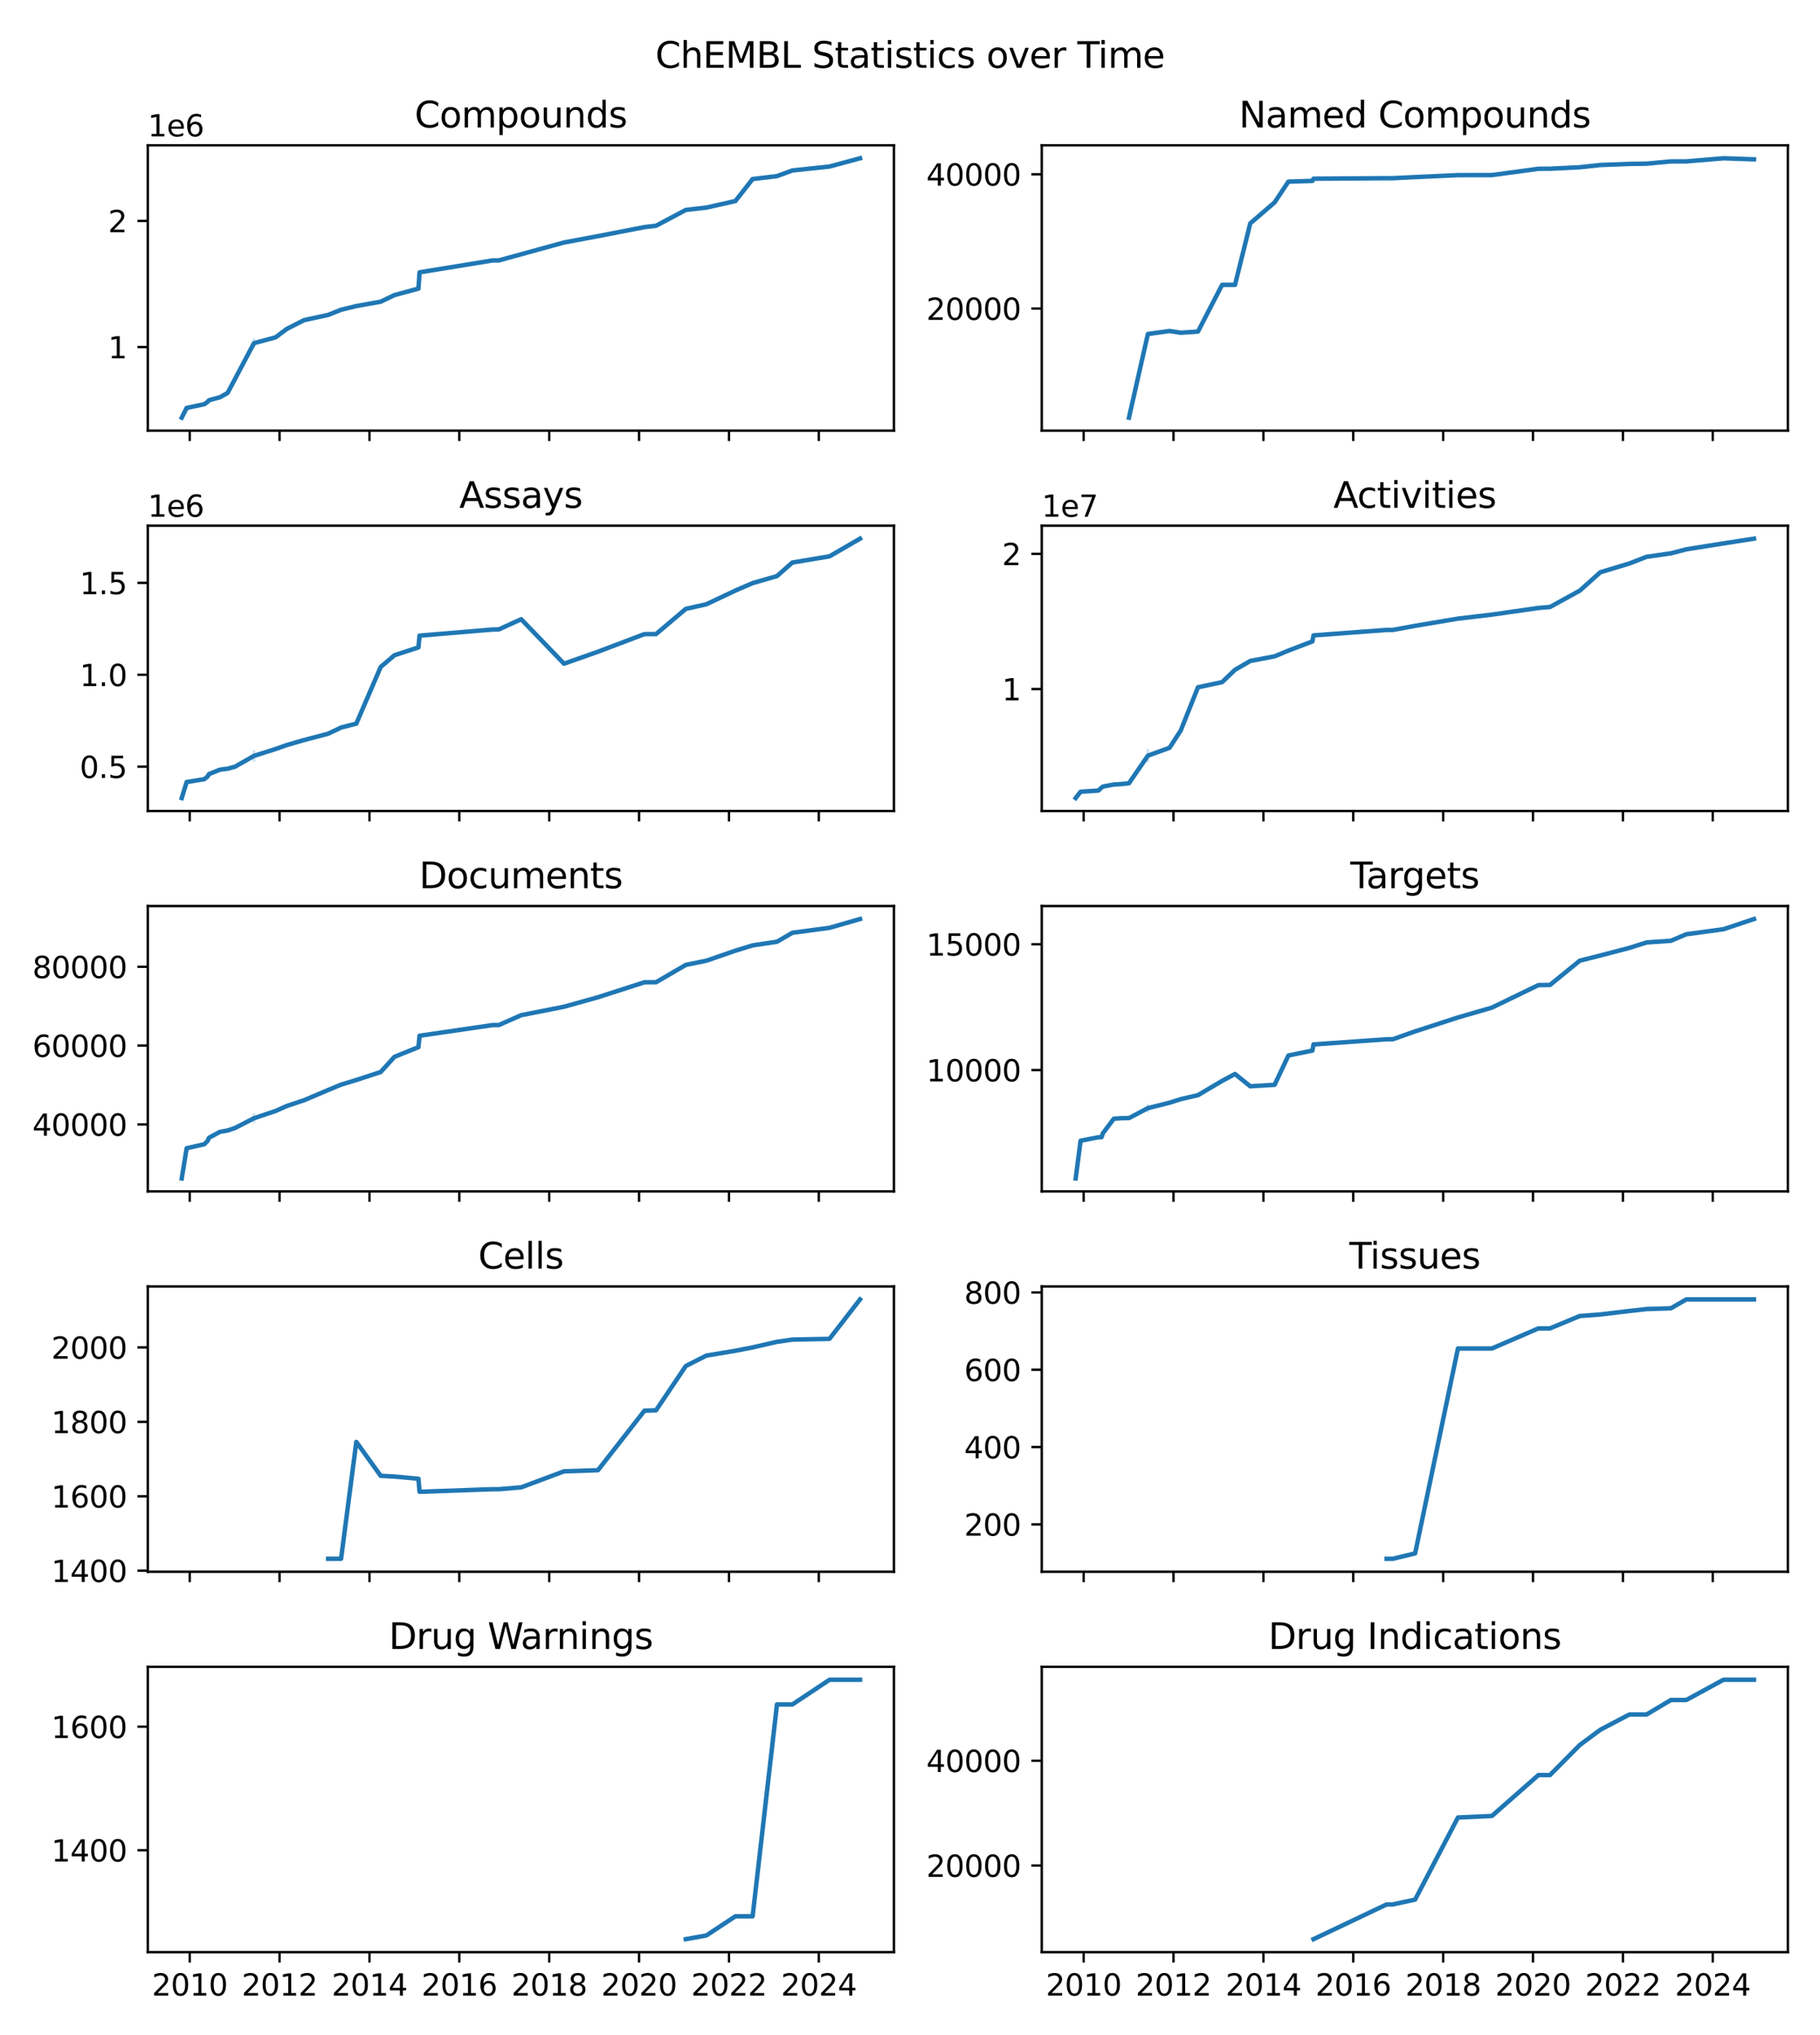 <?xml version="1.0" encoding="utf-8" standalone="no"?>
<!DOCTYPE svg PUBLIC "-//W3C//DTD SVG 1.1//EN"
  "http://www.w3.org/Graphics/SVG/1.1/DTD/svg11.dtd">
<svg xmlns:xlink="http://www.w3.org/1999/xlink" width="612pt" height="684pt" viewBox="0 0 612 684" xmlns="http://www.w3.org/2000/svg" version="1.1">
 <defs>
  <style type="text/css">*{stroke-linejoin: round; stroke-linecap: butt}</style>
 </defs>
 <g id="figure_1">
  <g id="patch_1">
   <path d="M 0 684 
L 612 684 
L 612 0 
L 0 0 
z
" style="fill: #ffffff"/>
  </g>
  <g id="axes_1">
   <g id="patch_2">
    <path d="M 49.705 144.742 
L 300.6 144.742 
L 300.6 48.84 
L 49.705 48.84 
z
" style="fill: #ffffff"/>
   </g>
   <g id="FillBetweenPolyCollection_1">
    <path d="M 73.935 133.495 
L 73.935 133.575 
L 73.935 133.495 
L 73.935 133.495 
z
" clip-path="url(#p5ac3ebf385)" style="fill: #1f77b4; fill-opacity: 0.2; stroke: #1f77b4; stroke-opacity: 0.2"/>
    <path d="M 85.395 114.087 
L 85.395 116.622 
L 85.395 114.087 
L 85.395 114.087 
z
" clip-path="url(#p5ac3ebf385)" style="fill: #1f77b4; fill-opacity: 0.2; stroke: #1f77b4; stroke-opacity: 0.2"/>
    <path d="M 189.654 81.501 
L 189.654 81.501 
L 189.654 81.501 
L 189.654 81.501 
z
" clip-path="url(#p5ac3ebf385)" style="fill: #1f77b4; fill-opacity: 0.2; stroke: #1f77b4; stroke-opacity: 0.2"/>
   </g>
   <g id="matplotlib.axis_1">
    <g id="xtick_1">
     <g id="line2d_1">
      <defs>
       <path id="m0ef7f51338" d="M 0 0 
L 0 3.5 
" style="stroke: #000000; stroke-width: 0.8"/>
      </defs>
      <g>
       <use xlink:href="#m0ef7f51338" x="63.799" y="144.742" style="stroke: #000000; stroke-width: 0.8"/>
      </g>
     </g>
    </g>
    <g id="xtick_2">
     <g id="line2d_2">
      <g>
       <use xlink:href="#m0ef7f51338" x="94" y="144.742" style="stroke: #000000; stroke-width: 0.8"/>
      </g>
     </g>
    </g>
    <g id="xtick_3">
     <g id="line2d_3">
      <g>
       <use xlink:href="#m0ef7f51338" x="124.244" y="144.742" style="stroke: #000000; stroke-width: 0.8"/>
      </g>
     </g>
    </g>
    <g id="xtick_4">
     <g id="line2d_4">
      <g>
       <use xlink:href="#m0ef7f51338" x="154.446" y="144.742" style="stroke: #000000; stroke-width: 0.8"/>
      </g>
     </g>
    </g>
    <g id="xtick_5">
     <g id="line2d_5">
      <g>
       <use xlink:href="#m0ef7f51338" x="184.689" y="144.742" style="stroke: #000000; stroke-width: 0.8"/>
      </g>
     </g>
    </g>
    <g id="xtick_6">
     <g id="line2d_6">
      <g>
       <use xlink:href="#m0ef7f51338" x="214.891" y="144.742" style="stroke: #000000; stroke-width: 0.8"/>
      </g>
     </g>
    </g>
    <g id="xtick_7">
     <g id="line2d_7">
      <g>
       <use xlink:href="#m0ef7f51338" x="245.134" y="144.742" style="stroke: #000000; stroke-width: 0.8"/>
      </g>
     </g>
    </g>
    <g id="xtick_8">
     <g id="line2d_8">
      <g>
       <use xlink:href="#m0ef7f51338" x="275.336" y="144.742" style="stroke: #000000; stroke-width: 0.8"/>
      </g>
     </g>
    </g>
   </g>
   <g id="matplotlib.axis_2">
    <g id="ytick_1">
     <g id="line2d_9">
      <defs>
       <path id="mcd095ee047" d="M 0 0 
L -3.5 0 
" style="stroke: #000000; stroke-width: 0.8"/>
      </defs>
      <g>
       <use xlink:href="#mcd095ee047" x="49.705" y="116.642" style="stroke: #000000; stroke-width: 0.8"/>
      </g>
     </g>
     <g id="text_1">
      <!-- 1 -->
      <g transform="translate(36.343 120.441) scale(0.1 -0.1)">
       <defs>
        <path id="DejaVuSans-31" d="M 794 531 
L 1825 531 
L 1825 4091 
L 703 3866 
L 703 4441 
L 1819 4666 
L 2450 4666 
L 2450 531 
L 3481 531 
L 3481 0 
L 794 0 
L 794 531 
z
" transform="scale(0.016)"/>
       </defs>
       <use xlink:href="#DejaVuSans-31"/>
      </g>
     </g>
    </g>
    <g id="ytick_2">
     <g id="line2d_10">
      <g>
       <use xlink:href="#mcd095ee047" x="49.705" y="74.243" style="stroke: #000000; stroke-width: 0.8"/>
      </g>
     </g>
     <g id="text_2">
      <!-- 2 -->
      <g transform="translate(36.343 78.042) scale(0.1 -0.1)">
       <defs>
        <path id="DejaVuSans-32" d="M 1228 531 
L 3431 531 
L 3431 0 
L 469 0 
L 469 531 
Q 828 903 1448 1529 
Q 2069 2156 2228 2338 
Q 2531 2678 2651 2914 
Q 2772 3150 2772 3378 
Q 2772 3750 2511 3984 
Q 2250 4219 1831 4219 
Q 1534 4219 1204 4116 
Q 875 4013 500 3803 
L 500 4441 
Q 881 4594 1212 4672 
Q 1544 4750 1819 4750 
Q 2544 4750 2975 4387 
Q 3406 4025 3406 3419 
Q 3406 3131 3298 2873 
Q 3191 2616 2906 2266 
Q 2828 2175 2409 1742 
Q 1991 1309 1228 531 
z
" transform="scale(0.016)"/>
       </defs>
       <use xlink:href="#DejaVuSans-32"/>
      </g>
     </g>
    </g>
    <g id="text_3">
     <!-- 1e6 -->
     <g transform="translate(49.705 45.84) scale(0.1 -0.1)">
      <defs>
       <path id="DejaVuSans-65" d="M 3597 1894 
L 3597 1613 
L 953 1613 
Q 991 1019 1311 708 
Q 1631 397 2203 397 
Q 2534 397 2845 478 
Q 3156 559 3463 722 
L 3463 178 
Q 3153 47 2828 -22 
Q 2503 -91 2169 -91 
Q 1331 -91 842 396 
Q 353 884 353 1716 
Q 353 2575 817 3079 
Q 1281 3584 2069 3584 
Q 2775 3584 3186 3129 
Q 3597 2675 3597 1894 
z
M 3022 2063 
Q 3016 2534 2758 2815 
Q 2500 3097 2075 3097 
Q 1594 3097 1305 2825 
Q 1016 2553 972 2059 
L 3022 2063 
z
" transform="scale(0.016)"/>
       <path id="DejaVuSans-36" d="M 2113 2584 
Q 1688 2584 1439 2293 
Q 1191 2003 1191 1497 
Q 1191 994 1439 701 
Q 1688 409 2113 409 
Q 2538 409 2786 701 
Q 3034 994 3034 1497 
Q 3034 2003 2786 2293 
Q 2538 2584 2113 2584 
z
M 3366 4563 
L 3366 3988 
Q 3128 4100 2886 4159 
Q 2644 4219 2406 4219 
Q 1781 4219 1451 3797 
Q 1122 3375 1075 2522 
Q 1259 2794 1537 2939 
Q 1816 3084 2150 3084 
Q 2853 3084 3261 2657 
Q 3669 2231 3669 1497 
Q 3669 778 3244 343 
Q 2819 -91 2113 -91 
Q 1303 -91 875 529 
Q 447 1150 447 2328 
Q 447 3434 972 4092 
Q 1497 4750 2381 4750 
Q 2619 4750 2861 4703 
Q 3103 4656 3366 4563 
z
" transform="scale(0.016)"/>
      </defs>
      <use xlink:href="#DejaVuSans-31"/>
      <use xlink:href="#DejaVuSans-65" transform="translate(63.623 0)"/>
      <use xlink:href="#DejaVuSans-36" transform="translate(125.146 0)"/>
     </g>
    </g>
   </g>
   <g id="line2d_11">
    <path d="M 61.109 140.383 
L 62.764 137.109 
L 68.722 135.843 
L 69.798 135.075 
L 70.294 134.504 
L 73.935 133.535 
L 76.541 132.064 
L 85.395 115.355 
L 92.677 113.369 
L 96.441 110.55 
L 102.234 107.601 
L 110.343 105.848 
L 114.687 104.113 
L 119.817 102.865 
L 128.009 101.399 
L 132.642 99.183 
L 140.71 97 
L 141.082 91.534 
L 165.658 87.527 
L 167.726 87.527 
L 175.256 85.46 
L 189.654 81.501 
L 201.072 79.365 
L 216.711 76.331 
L 220.6 75.877 
L 230.612 70.559 
L 237.521 69.772 
L 247.285 67.57 
L 253.078 60.179 
L 261.269 59.193 
L 266.441 57.295 
L 278.935 55.968 
L 289.196 53.199 
" clip-path="url(#p5ac3ebf385)" style="fill: none; stroke: #1f77b4; stroke-width: 1.5; stroke-linecap: square"/>
   </g>
   <g id="patch_3">
    <path d="M 49.705 144.742 
L 49.705 48.84 
" style="fill: none; stroke: #000000; stroke-width: 0.8; stroke-linejoin: miter; stroke-linecap: square"/>
   </g>
   <g id="patch_4">
    <path d="M 300.6 144.742 
L 300.6 48.84 
" style="fill: none; stroke: #000000; stroke-width: 0.8; stroke-linejoin: miter; stroke-linecap: square"/>
   </g>
   <g id="patch_5">
    <path d="M 49.705 144.742 
L 300.6 144.742 
" style="fill: none; stroke: #000000; stroke-width: 0.8; stroke-linejoin: miter; stroke-linecap: square"/>
   </g>
   <g id="patch_6">
    <path d="M 49.705 48.84 
L 300.6 48.84 
" style="fill: none; stroke: #000000; stroke-width: 0.8; stroke-linejoin: miter; stroke-linecap: square"/>
   </g>
   <g id="text_4">
    <!-- Compounds -->
    <g transform="translate(139.427 42.84) scale(0.12 -0.12)">
     <defs>
      <path id="DejaVuSans-43" d="M 4122 4306 
L 4122 3641 
Q 3803 3938 3442 4084 
Q 3081 4231 2675 4231 
Q 1875 4231 1450 3742 
Q 1025 3253 1025 2328 
Q 1025 1406 1450 917 
Q 1875 428 2675 428 
Q 3081 428 3442 575 
Q 3803 722 4122 1019 
L 4122 359 
Q 3791 134 3420 21 
Q 3050 -91 2638 -91 
Q 1578 -91 968 557 
Q 359 1206 359 2328 
Q 359 3453 968 4101 
Q 1578 4750 2638 4750 
Q 3056 4750 3426 4639 
Q 3797 4528 4122 4306 
z
" transform="scale(0.016)"/>
      <path id="DejaVuSans-6f" d="M 1959 3097 
Q 1497 3097 1228 2736 
Q 959 2375 959 1747 
Q 959 1119 1226 758 
Q 1494 397 1959 397 
Q 2419 397 2687 759 
Q 2956 1122 2956 1747 
Q 2956 2369 2687 2733 
Q 2419 3097 1959 3097 
z
M 1959 3584 
Q 2709 3584 3137 3096 
Q 3566 2609 3566 1747 
Q 3566 888 3137 398 
Q 2709 -91 1959 -91 
Q 1206 -91 779 398 
Q 353 888 353 1747 
Q 353 2609 779 3096 
Q 1206 3584 1959 3584 
z
" transform="scale(0.016)"/>
      <path id="DejaVuSans-6d" d="M 3328 2828 
Q 3544 3216 3844 3400 
Q 4144 3584 4550 3584 
Q 5097 3584 5394 3201 
Q 5691 2819 5691 2113 
L 5691 0 
L 5113 0 
L 5113 2094 
Q 5113 2597 4934 2840 
Q 4756 3084 4391 3084 
Q 3944 3084 3684 2787 
Q 3425 2491 3425 1978 
L 3425 0 
L 2847 0 
L 2847 2094 
Q 2847 2600 2669 2842 
Q 2491 3084 2119 3084 
Q 1678 3084 1418 2786 
Q 1159 2488 1159 1978 
L 1159 0 
L 581 0 
L 581 3500 
L 1159 3500 
L 1159 2956 
Q 1356 3278 1631 3431 
Q 1906 3584 2284 3584 
Q 2666 3584 2933 3390 
Q 3200 3197 3328 2828 
z
" transform="scale(0.016)"/>
      <path id="DejaVuSans-70" d="M 1159 525 
L 1159 -1331 
L 581 -1331 
L 581 3500 
L 1159 3500 
L 1159 2969 
Q 1341 3281 1617 3432 
Q 1894 3584 2278 3584 
Q 2916 3584 3314 3078 
Q 3713 2572 3713 1747 
Q 3713 922 3314 415 
Q 2916 -91 2278 -91 
Q 1894 -91 1617 61 
Q 1341 213 1159 525 
z
M 3116 1747 
Q 3116 2381 2855 2742 
Q 2594 3103 2138 3103 
Q 1681 3103 1420 2742 
Q 1159 2381 1159 1747 
Q 1159 1113 1420 752 
Q 1681 391 2138 391 
Q 2594 391 2855 752 
Q 3116 1113 3116 1747 
z
" transform="scale(0.016)"/>
      <path id="DejaVuSans-75" d="M 544 1381 
L 544 3500 
L 1119 3500 
L 1119 1403 
Q 1119 906 1312 657 
Q 1506 409 1894 409 
Q 2359 409 2629 706 
Q 2900 1003 2900 1516 
L 2900 3500 
L 3475 3500 
L 3475 0 
L 2900 0 
L 2900 538 
Q 2691 219 2414 64 
Q 2138 -91 1772 -91 
Q 1169 -91 856 284 
Q 544 659 544 1381 
z
M 1991 3584 
L 1991 3584 
z
" transform="scale(0.016)"/>
      <path id="DejaVuSans-6e" d="M 3513 2113 
L 3513 0 
L 2938 0 
L 2938 2094 
Q 2938 2591 2744 2837 
Q 2550 3084 2163 3084 
Q 1697 3084 1428 2787 
Q 1159 2491 1159 1978 
L 1159 0 
L 581 0 
L 581 3500 
L 1159 3500 
L 1159 2956 
Q 1366 3272 1645 3428 
Q 1925 3584 2291 3584 
Q 2894 3584 3203 3211 
Q 3513 2838 3513 2113 
z
" transform="scale(0.016)"/>
      <path id="DejaVuSans-64" d="M 2906 2969 
L 2906 4863 
L 3481 4863 
L 3481 0 
L 2906 0 
L 2906 525 
Q 2725 213 2448 61 
Q 2172 -91 1784 -91 
Q 1150 -91 751 415 
Q 353 922 353 1747 
Q 353 2572 751 3078 
Q 1150 3584 1784 3584 
Q 2172 3584 2448 3432 
Q 2725 3281 2906 2969 
z
M 947 1747 
Q 947 1113 1208 752 
Q 1469 391 1925 391 
Q 2381 391 2643 752 
Q 2906 1113 2906 1747 
Q 2906 2381 2643 2742 
Q 2381 3103 1925 3103 
Q 1469 3103 1208 2742 
Q 947 2381 947 1747 
z
" transform="scale(0.016)"/>
      <path id="DejaVuSans-73" d="M 2834 3397 
L 2834 2853 
Q 2591 2978 2328 3040 
Q 2066 3103 1784 3103 
Q 1356 3103 1142 2972 
Q 928 2841 928 2578 
Q 928 2378 1081 2264 
Q 1234 2150 1697 2047 
L 1894 2003 
Q 2506 1872 2764 1633 
Q 3022 1394 3022 966 
Q 3022 478 2636 193 
Q 2250 -91 1575 -91 
Q 1294 -91 989 -36 
Q 684 19 347 128 
L 347 722 
Q 666 556 975 473 
Q 1284 391 1588 391 
Q 1994 391 2212 530 
Q 2431 669 2431 922 
Q 2431 1156 2273 1281 
Q 2116 1406 1581 1522 
L 1381 1569 
Q 847 1681 609 1914 
Q 372 2147 372 2553 
Q 372 3047 722 3315 
Q 1072 3584 1716 3584 
Q 2034 3584 2315 3537 
Q 2597 3491 2834 3397 
z
" transform="scale(0.016)"/>
     </defs>
     <use xlink:href="#DejaVuSans-43"/>
     <use xlink:href="#DejaVuSans-6f" transform="translate(69.824 0)"/>
     <use xlink:href="#DejaVuSans-6d" transform="translate(131.006 0)"/>
     <use xlink:href="#DejaVuSans-70" transform="translate(228.418 0)"/>
     <use xlink:href="#DejaVuSans-6f" transform="translate(291.895 0)"/>
     <use xlink:href="#DejaVuSans-75" transform="translate(353.076 0)"/>
     <use xlink:href="#DejaVuSans-6e" transform="translate(416.455 0)"/>
     <use xlink:href="#DejaVuSans-64" transform="translate(479.834 0)"/>
     <use xlink:href="#DejaVuSans-73" transform="translate(543.311 0)"/>
    </g>
   </g>
  </g>
  <g id="axes_2">
   <g id="patch_7">
    <path d="M 350.305 144.742 
L 601.2 144.742 
L 601.2 48.84 
L 350.305 48.84 
z
" style="fill: #ffffff"/>
   </g>
   <g id="FillBetweenPolyCollection_2">
    <path d="M 385.995 112.139 
L 385.995 112.376 
L 385.995 112.139 
L 385.995 112.139 
z
" clip-path="url(#p4e1fe3ce3f)" style="fill: #1f77b4; fill-opacity: 0.2; stroke: #1f77b4; stroke-opacity: 0.2"/>
    <path d="M 490.254 58.862 
L 490.254 58.862 
L 490.254 58.862 
L 490.254 58.862 
z
" clip-path="url(#p4e1fe3ce3f)" style="fill: #1f77b4; fill-opacity: 0.2; stroke: #1f77b4; stroke-opacity: 0.2"/>
   </g>
   <g id="matplotlib.axis_3">
    <g id="xtick_9">
     <g id="line2d_12">
      <g>
       <use xlink:href="#m0ef7f51338" x="364.399" y="144.742" style="stroke: #000000; stroke-width: 0.8"/>
      </g>
     </g>
    </g>
    <g id="xtick_10">
     <g id="line2d_13">
      <g>
       <use xlink:href="#m0ef7f51338" x="394.6" y="144.742" style="stroke: #000000; stroke-width: 0.8"/>
      </g>
     </g>
    </g>
    <g id="xtick_11">
     <g id="line2d_14">
      <g>
       <use xlink:href="#m0ef7f51338" x="424.844" y="144.742" style="stroke: #000000; stroke-width: 0.8"/>
      </g>
     </g>
    </g>
    <g id="xtick_12">
     <g id="line2d_15">
      <g>
       <use xlink:href="#m0ef7f51338" x="455.046" y="144.742" style="stroke: #000000; stroke-width: 0.8"/>
      </g>
     </g>
    </g>
    <g id="xtick_13">
     <g id="line2d_16">
      <g>
       <use xlink:href="#m0ef7f51338" x="485.289" y="144.742" style="stroke: #000000; stroke-width: 0.8"/>
      </g>
     </g>
    </g>
    <g id="xtick_14">
     <g id="line2d_17">
      <g>
       <use xlink:href="#m0ef7f51338" x="515.491" y="144.742" style="stroke: #000000; stroke-width: 0.8"/>
      </g>
     </g>
    </g>
    <g id="xtick_15">
     <g id="line2d_18">
      <g>
       <use xlink:href="#m0ef7f51338" x="545.734" y="144.742" style="stroke: #000000; stroke-width: 0.8"/>
      </g>
     </g>
    </g>
    <g id="xtick_16">
     <g id="line2d_19">
      <g>
       <use xlink:href="#m0ef7f51338" x="575.936" y="144.742" style="stroke: #000000; stroke-width: 0.8"/>
      </g>
     </g>
    </g>
   </g>
   <g id="matplotlib.axis_4">
    <g id="ytick_3">
     <g id="line2d_20">
      <g>
       <use xlink:href="#mcd095ee047" x="350.305" y="103.71" style="stroke: #000000; stroke-width: 0.8"/>
      </g>
     </g>
     <g id="text_5">
      <!-- 20000 -->
      <g transform="translate(311.493 107.509) scale(0.1 -0.1)">
       <defs>
        <path id="DejaVuSans-30" d="M 2034 4250 
Q 1547 4250 1301 3770 
Q 1056 3291 1056 2328 
Q 1056 1369 1301 889 
Q 1547 409 2034 409 
Q 2525 409 2770 889 
Q 3016 1369 3016 2328 
Q 3016 3291 2770 3770 
Q 2525 4250 2034 4250 
z
M 2034 4750 
Q 2819 4750 3233 4129 
Q 3647 3509 3647 2328 
Q 3647 1150 3233 529 
Q 2819 -91 2034 -91 
Q 1250 -91 836 529 
Q 422 1150 422 2328 
Q 422 3509 836 4129 
Q 1250 4750 2034 4750 
z
" transform="scale(0.016)"/>
       </defs>
       <use xlink:href="#DejaVuSans-32"/>
       <use xlink:href="#DejaVuSans-30" transform="translate(63.623 0)"/>
       <use xlink:href="#DejaVuSans-30" transform="translate(127.246 0)"/>
       <use xlink:href="#DejaVuSans-30" transform="translate(190.869 0)"/>
       <use xlink:href="#DejaVuSans-30" transform="translate(254.492 0)"/>
      </g>
     </g>
    </g>
    <g id="ytick_4">
     <g id="line2d_21">
      <g>
       <use xlink:href="#mcd095ee047" x="350.305" y="58.585" style="stroke: #000000; stroke-width: 0.8"/>
      </g>
     </g>
     <g id="text_6">
      <!-- 40000 -->
      <g transform="translate(311.493 62.384) scale(0.1 -0.1)">
       <defs>
        <path id="DejaVuSans-34" d="M 2419 4116 
L 825 1625 
L 2419 1625 
L 2419 4116 
z
M 2253 4666 
L 3047 4666 
L 3047 1625 
L 3713 1625 
L 3713 1100 
L 3047 1100 
L 3047 0 
L 2419 0 
L 2419 1100 
L 313 1100 
L 313 1709 
L 2253 4666 
z
" transform="scale(0.016)"/>
       </defs>
       <use xlink:href="#DejaVuSans-34"/>
       <use xlink:href="#DejaVuSans-30" transform="translate(63.623 0)"/>
       <use xlink:href="#DejaVuSans-30" transform="translate(127.246 0)"/>
       <use xlink:href="#DejaVuSans-30" transform="translate(190.869 0)"/>
       <use xlink:href="#DejaVuSans-30" transform="translate(254.492 0)"/>
      </g>
     </g>
    </g>
   </g>
   <g id="line2d_22">
    <path d="M 379.624 140.383 
L 385.995 112.258 
L 393.277 111.25 
L 397.041 111.839 
L 402.834 111.442 
L 410.943 95.75 
L 415.287 95.741 
L 420.417 75.074 
L 428.609 68.023 
L 433.242 61.044 
L 441.31 60.805 
L 441.682 60.058 
L 466.258 59.889 
L 468.326 59.889 
L 475.856 59.523 
L 490.254 58.862 
L 501.672 58.844 
L 517.311 56.73 
L 521.2 56.703 
L 531.212 56.218 
L 538.121 55.464 
L 547.885 55.09 
L 553.678 55.009 
L 561.869 54.246 
L 567.041 54.246 
L 579.535 53.199 
L 589.796 53.551 
" clip-path="url(#p4e1fe3ce3f)" style="fill: none; stroke: #1f77b4; stroke-width: 1.5; stroke-linecap: square"/>
   </g>
   <g id="patch_8">
    <path d="M 350.305 144.742 
L 350.305 48.84 
" style="fill: none; stroke: #000000; stroke-width: 0.8; stroke-linejoin: miter; stroke-linecap: square"/>
   </g>
   <g id="patch_9">
    <path d="M 601.2 144.742 
L 601.2 48.84 
" style="fill: none; stroke: #000000; stroke-width: 0.8; stroke-linejoin: miter; stroke-linecap: square"/>
   </g>
   <g id="patch_10">
    <path d="M 350.305 144.742 
L 601.2 144.742 
" style="fill: none; stroke: #000000; stroke-width: 0.8; stroke-linejoin: miter; stroke-linecap: square"/>
   </g>
   <g id="patch_11">
    <path d="M 350.305 48.84 
L 601.2 48.84 
" style="fill: none; stroke: #000000; stroke-width: 0.8; stroke-linejoin: miter; stroke-linecap: square"/>
   </g>
   <g id="text_7">
    <!-- Named Compounds -->
    <g transform="translate(416.609 42.84) scale(0.12 -0.12)">
     <defs>
      <path id="DejaVuSans-4e" d="M 628 4666 
L 1478 4666 
L 3547 763 
L 3547 4666 
L 4159 4666 
L 4159 0 
L 3309 0 
L 1241 3903 
L 1241 0 
L 628 0 
L 628 4666 
z
" transform="scale(0.016)"/>
      <path id="DejaVuSans-61" d="M 2194 1759 
Q 1497 1759 1228 1600 
Q 959 1441 959 1056 
Q 959 750 1161 570 
Q 1363 391 1709 391 
Q 2188 391 2477 730 
Q 2766 1069 2766 1631 
L 2766 1759 
L 2194 1759 
z
M 3341 1997 
L 3341 0 
L 2766 0 
L 2766 531 
Q 2569 213 2275 61 
Q 1981 -91 1556 -91 
Q 1019 -91 701 211 
Q 384 513 384 1019 
Q 384 1609 779 1909 
Q 1175 2209 1959 2209 
L 2766 2209 
L 2766 2266 
Q 2766 2663 2505 2880 
Q 2244 3097 1772 3097 
Q 1472 3097 1187 3025 
Q 903 2953 641 2809 
L 641 3341 
Q 956 3463 1253 3523 
Q 1550 3584 1831 3584 
Q 2591 3584 2966 3190 
Q 3341 2797 3341 1997 
z
" transform="scale(0.016)"/>
      <path id="DejaVuSans-20" transform="scale(0.016)"/>
     </defs>
     <use xlink:href="#DejaVuSans-4e"/>
     <use xlink:href="#DejaVuSans-61" transform="translate(74.805 0)"/>
     <use xlink:href="#DejaVuSans-6d" transform="translate(136.084 0)"/>
     <use xlink:href="#DejaVuSans-65" transform="translate(233.496 0)"/>
     <use xlink:href="#DejaVuSans-64" transform="translate(295.02 0)"/>
     <use xlink:href="#DejaVuSans-20" transform="translate(358.496 0)"/>
     <use xlink:href="#DejaVuSans-43" transform="translate(390.283 0)"/>
     <use xlink:href="#DejaVuSans-6f" transform="translate(460.107 0)"/>
     <use xlink:href="#DejaVuSans-6d" transform="translate(521.289 0)"/>
     <use xlink:href="#DejaVuSans-70" transform="translate(618.701 0)"/>
     <use xlink:href="#DejaVuSans-6f" transform="translate(682.178 0)"/>
     <use xlink:href="#DejaVuSans-75" transform="translate(743.359 0)"/>
     <use xlink:href="#DejaVuSans-6e" transform="translate(806.738 0)"/>
     <use xlink:href="#DejaVuSans-64" transform="translate(870.117 0)"/>
     <use xlink:href="#DejaVuSans-73" transform="translate(933.594 0)"/>
    </g>
   </g>
  </g>
  <g id="axes_3">
   <g id="patch_12">
    <path d="M 49.705 272.587 
L 300.6 272.587 
L 300.6 176.684 
L 49.705 176.684 
z
" style="fill: #ffffff"/>
   </g>
   <g id="FillBetweenPolyCollection_3">
    <path d="M 73.935 258.6 
L 73.935 258.806 
L 73.935 258.6 
L 73.935 258.6 
z
" clip-path="url(#pa311ef9817)" style="fill: #1f77b4; fill-opacity: 0.2; stroke: #1f77b4; stroke-opacity: 0.2"/>
    <path d="M 85.395 252.553 
L 85.395 255.555 
L 85.395 252.553 
L 85.395 252.553 
z
" clip-path="url(#pa311ef9817)" style="fill: #1f77b4; fill-opacity: 0.2; stroke: #1f77b4; stroke-opacity: 0.2"/>
    <path d="M 189.654 223.067 
L 189.654 223.067 
L 189.654 223.067 
L 189.654 223.067 
z
" clip-path="url(#pa311ef9817)" style="fill: #1f77b4; fill-opacity: 0.2; stroke: #1f77b4; stroke-opacity: 0.2"/>
   </g>
   <g id="matplotlib.axis_5">
    <g id="xtick_17">
     <g id="line2d_23">
      <g>
       <use xlink:href="#m0ef7f51338" x="63.799" y="272.587" style="stroke: #000000; stroke-width: 0.8"/>
      </g>
     </g>
    </g>
    <g id="xtick_18">
     <g id="line2d_24">
      <g>
       <use xlink:href="#m0ef7f51338" x="94" y="272.587" style="stroke: #000000; stroke-width: 0.8"/>
      </g>
     </g>
    </g>
    <g id="xtick_19">
     <g id="line2d_25">
      <g>
       <use xlink:href="#m0ef7f51338" x="124.244" y="272.587" style="stroke: #000000; stroke-width: 0.8"/>
      </g>
     </g>
    </g>
    <g id="xtick_20">
     <g id="line2d_26">
      <g>
       <use xlink:href="#m0ef7f51338" x="154.446" y="272.587" style="stroke: #000000; stroke-width: 0.8"/>
      </g>
     </g>
    </g>
    <g id="xtick_21">
     <g id="line2d_27">
      <g>
       <use xlink:href="#m0ef7f51338" x="184.689" y="272.587" style="stroke: #000000; stroke-width: 0.8"/>
      </g>
     </g>
    </g>
    <g id="xtick_22">
     <g id="line2d_28">
      <g>
       <use xlink:href="#m0ef7f51338" x="214.891" y="272.587" style="stroke: #000000; stroke-width: 0.8"/>
      </g>
     </g>
    </g>
    <g id="xtick_23">
     <g id="line2d_29">
      <g>
       <use xlink:href="#m0ef7f51338" x="245.134" y="272.587" style="stroke: #000000; stroke-width: 0.8"/>
      </g>
     </g>
    </g>
    <g id="xtick_24">
     <g id="line2d_30">
      <g>
       <use xlink:href="#m0ef7f51338" x="275.336" y="272.587" style="stroke: #000000; stroke-width: 0.8"/>
      </g>
     </g>
    </g>
   </g>
   <g id="matplotlib.axis_6">
    <g id="ytick_5">
     <g id="line2d_31">
      <g>
       <use xlink:href="#mcd095ee047" x="49.705" y="257.679" style="stroke: #000000; stroke-width: 0.8"/>
      </g>
     </g>
     <g id="text_8">
      <!-- 0.5 -->
      <g transform="translate(26.802 261.478) scale(0.1 -0.1)">
       <defs>
        <path id="DejaVuSans-2e" d="M 684 794 
L 1344 794 
L 1344 0 
L 684 0 
L 684 794 
z
" transform="scale(0.016)"/>
        <path id="DejaVuSans-35" d="M 691 4666 
L 3169 4666 
L 3169 4134 
L 1269 4134 
L 1269 2991 
Q 1406 3038 1543 3061 
Q 1681 3084 1819 3084 
Q 2600 3084 3056 2656 
Q 3513 2228 3513 1497 
Q 3513 744 3044 326 
Q 2575 -91 1722 -91 
Q 1428 -91 1123 -41 
Q 819 9 494 109 
L 494 744 
Q 775 591 1075 516 
Q 1375 441 1709 441 
Q 2250 441 2565 725 
Q 2881 1009 2881 1497 
Q 2881 1984 2565 2268 
Q 2250 2553 1709 2553 
Q 1456 2553 1204 2497 
Q 953 2441 691 2322 
L 691 4666 
z
" transform="scale(0.016)"/>
       </defs>
       <use xlink:href="#DejaVuSans-30"/>
       <use xlink:href="#DejaVuSans-2e" transform="translate(63.623 0)"/>
       <use xlink:href="#DejaVuSans-35" transform="translate(95.41 0)"/>
      </g>
     </g>
    </g>
    <g id="ytick_6">
     <g id="line2d_32">
      <g>
       <use xlink:href="#mcd095ee047" x="49.705" y="226.791" style="stroke: #000000; stroke-width: 0.8"/>
      </g>
     </g>
     <g id="text_9">
      <!-- 1.0 -->
      <g transform="translate(26.802 230.591) scale(0.1 -0.1)">
       <use xlink:href="#DejaVuSans-31"/>
       <use xlink:href="#DejaVuSans-2e" transform="translate(63.623 0)"/>
       <use xlink:href="#DejaVuSans-30" transform="translate(95.41 0)"/>
      </g>
     </g>
    </g>
    <g id="ytick_7">
     <g id="line2d_33">
      <g>
       <use xlink:href="#mcd095ee047" x="49.705" y="195.904" style="stroke: #000000; stroke-width: 0.8"/>
      </g>
     </g>
     <g id="text_10">
      <!-- 1.5 -->
      <g transform="translate(26.802 199.703) scale(0.1 -0.1)">
       <use xlink:href="#DejaVuSans-31"/>
       <use xlink:href="#DejaVuSans-2e" transform="translate(63.623 0)"/>
       <use xlink:href="#DejaVuSans-35" transform="translate(95.41 0)"/>
      </g>
     </g>
    </g>
    <g id="text_11">
     <!-- 1e6 -->
     <g transform="translate(49.705 173.684) scale(0.1 -0.1)">
      <use xlink:href="#DejaVuSans-31"/>
      <use xlink:href="#DejaVuSans-65" transform="translate(63.623 0)"/>
      <use xlink:href="#DejaVuSans-36" transform="translate(125.146 0)"/>
     </g>
    </g>
   </g>
   <g id="line2d_34">
    <path d="M 61.109 268.227 
L 62.764 262.851 
L 68.722 261.879 
L 69.798 260.975 
L 70.294 260.161 
L 73.935 258.703 
L 76.541 258.365 
L 79.024 257.687 
L 85.395 254.054 
L 92.677 251.741 
L 96.441 250.409 
L 102.234 248.738 
L 110.343 246.605 
L 114.687 244.531 
L 119.817 243.211 
L 128.009 224.174 
L 132.642 220.226 
L 140.71 217.59 
L 141.082 213.644 
L 165.658 211.586 
L 167.726 211.552 
L 175.256 208.126 
L 189.654 223.067 
L 201.072 219.045 
L 216.711 213.12 
L 220.6 213.117 
L 230.612 204.642 
L 237.521 203.097 
L 247.285 198.485 
L 253.078 195.985 
L 261.269 193.624 
L 266.441 189.071 
L 278.935 186.984 
L 289.196 181.044 
" clip-path="url(#pa311ef9817)" style="fill: none; stroke: #1f77b4; stroke-width: 1.5; stroke-linecap: square"/>
   </g>
   <g id="patch_13">
    <path d="M 49.705 272.587 
L 49.705 176.684 
" style="fill: none; stroke: #000000; stroke-width: 0.8; stroke-linejoin: miter; stroke-linecap: square"/>
   </g>
   <g id="patch_14">
    <path d="M 300.6 272.587 
L 300.6 176.684 
" style="fill: none; stroke: #000000; stroke-width: 0.8; stroke-linejoin: miter; stroke-linecap: square"/>
   </g>
   <g id="patch_15">
    <path d="M 49.705 272.587 
L 300.6 272.587 
" style="fill: none; stroke: #000000; stroke-width: 0.8; stroke-linejoin: miter; stroke-linecap: square"/>
   </g>
   <g id="patch_16">
    <path d="M 49.705 176.684 
L 300.6 176.684 
" style="fill: none; stroke: #000000; stroke-width: 0.8; stroke-linejoin: miter; stroke-linecap: square"/>
   </g>
   <g id="text_12">
    <!-- Assays -->
    <g transform="translate(154.443 170.684) scale(0.12 -0.12)">
     <defs>
      <path id="DejaVuSans-41" d="M 2188 4044 
L 1331 1722 
L 3047 1722 
L 2188 4044 
z
M 1831 4666 
L 2547 4666 
L 4325 0 
L 3669 0 
L 3244 1197 
L 1141 1197 
L 716 0 
L 50 0 
L 1831 4666 
z
" transform="scale(0.016)"/>
      <path id="DejaVuSans-79" d="M 2059 -325 
Q 1816 -950 1584 -1140 
Q 1353 -1331 966 -1331 
L 506 -1331 
L 506 -850 
L 844 -850 
Q 1081 -850 1212 -737 
Q 1344 -625 1503 -206 
L 1606 56 
L 191 3500 
L 800 3500 
L 1894 763 
L 2988 3500 
L 3597 3500 
L 2059 -325 
z
" transform="scale(0.016)"/>
     </defs>
     <use xlink:href="#DejaVuSans-41"/>
     <use xlink:href="#DejaVuSans-73" transform="translate(68.408 0)"/>
     <use xlink:href="#DejaVuSans-73" transform="translate(120.508 0)"/>
     <use xlink:href="#DejaVuSans-61" transform="translate(172.607 0)"/>
     <use xlink:href="#DejaVuSans-79" transform="translate(233.887 0)"/>
     <use xlink:href="#DejaVuSans-73" transform="translate(293.066 0)"/>
    </g>
   </g>
  </g>
  <g id="axes_4">
   <g id="patch_17">
    <path d="M 350.305 272.587 
L 601.2 272.587 
L 601.2 176.684 
L 350.305 176.684 
z
" style="fill: #ffffff"/>
   </g>
   <g id="FillBetweenPolyCollection_4">
    <path d="M 374.535 263.633 
L 374.535 263.735 
L 374.535 263.633 
L 374.535 263.633 
z
" clip-path="url(#p3842f4d1a1)" style="fill: #1f77b4; fill-opacity: 0.2; stroke: #1f77b4; stroke-opacity: 0.2"/>
    <path d="M 385.995 252.132 
L 385.995 255.817 
L 385.995 252.132 
L 385.995 252.132 
z
" clip-path="url(#p3842f4d1a1)" style="fill: #1f77b4; fill-opacity: 0.2; stroke: #1f77b4; stroke-opacity: 0.2"/>
    <path d="M 490.254 207.924 
L 490.254 207.924 
L 490.254 207.924 
L 490.254 207.924 
z
" clip-path="url(#p3842f4d1a1)" style="fill: #1f77b4; fill-opacity: 0.2; stroke: #1f77b4; stroke-opacity: 0.2"/>
   </g>
   <g id="matplotlib.axis_7">
    <g id="xtick_25">
     <g id="line2d_35">
      <g>
       <use xlink:href="#m0ef7f51338" x="364.399" y="272.587" style="stroke: #000000; stroke-width: 0.8"/>
      </g>
     </g>
    </g>
    <g id="xtick_26">
     <g id="line2d_36">
      <g>
       <use xlink:href="#m0ef7f51338" x="394.6" y="272.587" style="stroke: #000000; stroke-width: 0.8"/>
      </g>
     </g>
    </g>
    <g id="xtick_27">
     <g id="line2d_37">
      <g>
       <use xlink:href="#m0ef7f51338" x="424.844" y="272.587" style="stroke: #000000; stroke-width: 0.8"/>
      </g>
     </g>
    </g>
    <g id="xtick_28">
     <g id="line2d_38">
      <g>
       <use xlink:href="#m0ef7f51338" x="455.046" y="272.587" style="stroke: #000000; stroke-width: 0.8"/>
      </g>
     </g>
    </g>
    <g id="xtick_29">
     <g id="line2d_39">
      <g>
       <use xlink:href="#m0ef7f51338" x="485.289" y="272.587" style="stroke: #000000; stroke-width: 0.8"/>
      </g>
     </g>
    </g>
    <g id="xtick_30">
     <g id="line2d_40">
      <g>
       <use xlink:href="#m0ef7f51338" x="515.491" y="272.587" style="stroke: #000000; stroke-width: 0.8"/>
      </g>
     </g>
    </g>
    <g id="xtick_31">
     <g id="line2d_41">
      <g>
       <use xlink:href="#m0ef7f51338" x="545.734" y="272.587" style="stroke: #000000; stroke-width: 0.8"/>
      </g>
     </g>
    </g>
    <g id="xtick_32">
     <g id="line2d_42">
      <g>
       <use xlink:href="#m0ef7f51338" x="575.936" y="272.587" style="stroke: #000000; stroke-width: 0.8"/>
      </g>
     </g>
    </g>
   </g>
   <g id="matplotlib.axis_8">
    <g id="ytick_8">
     <g id="line2d_43">
      <g>
       <use xlink:href="#mcd095ee047" x="350.305" y="231.589" style="stroke: #000000; stroke-width: 0.8"/>
      </g>
     </g>
     <g id="text_13">
      <!-- 1 -->
      <g transform="translate(336.942 235.388) scale(0.1 -0.1)">
       <use xlink:href="#DejaVuSans-31"/>
      </g>
     </g>
    </g>
    <g id="ytick_9">
     <g id="line2d_44">
      <g>
       <use xlink:href="#mcd095ee047" x="350.305" y="186.149" style="stroke: #000000; stroke-width: 0.8"/>
      </g>
     </g>
     <g id="text_14">
      <!-- 2 -->
      <g transform="translate(336.942 189.948) scale(0.1 -0.1)">
       <use xlink:href="#DejaVuSans-32"/>
      </g>
     </g>
    </g>
    <g id="text_15">
     <!-- 1e7 -->
     <g transform="translate(350.305 173.684) scale(0.1 -0.1)">
      <defs>
       <path id="DejaVuSans-37" d="M 525 4666 
L 3525 4666 
L 3525 4397 
L 1831 0 
L 1172 0 
L 2766 4134 
L 525 4134 
L 525 4666 
z
" transform="scale(0.016)"/>
      </defs>
      <use xlink:href="#DejaVuSans-31"/>
      <use xlink:href="#DejaVuSans-65" transform="translate(63.623 0)"/>
      <use xlink:href="#DejaVuSans-37" transform="translate(125.146 0)"/>
     </g>
    </g>
   </g>
   <g id="line2d_45">
    <path d="M 361.709 268.227 
L 363.364 266.102 
L 369.322 265.711 
L 370.398 264.737 
L 370.894 264.364 
L 374.535 263.684 
L 377.141 263.519 
L 379.624 263.259 
L 385.995 253.974 
L 393.277 251.333 
L 397.041 245.525 
L 402.834 231.002 
L 410.943 229.273 
L 415.287 225.135 
L 420.417 222.149 
L 428.609 220.594 
L 433.242 218.669 
L 441.31 215.591 
L 441.682 213.555 
L 466.258 211.726 
L 468.326 211.726 
L 475.856 210.344 
L 490.254 207.924 
L 501.672 206.576 
L 517.311 204.341 
L 521.2 204.024 
L 531.212 198.525 
L 538.121 192.347 
L 547.885 189.39 
L 553.678 187.147 
L 561.869 185.972 
L 567.041 184.628 
L 579.535 182.638 
L 589.796 181.044 
" clip-path="url(#p3842f4d1a1)" style="fill: none; stroke: #1f77b4; stroke-width: 1.5; stroke-linecap: square"/>
   </g>
   <g id="patch_18">
    <path d="M 350.305 272.587 
L 350.305 176.684 
" style="fill: none; stroke: #000000; stroke-width: 0.8; stroke-linejoin: miter; stroke-linecap: square"/>
   </g>
   <g id="patch_19">
    <path d="M 601.2 272.587 
L 601.2 176.684 
" style="fill: none; stroke: #000000; stroke-width: 0.8; stroke-linejoin: miter; stroke-linecap: square"/>
   </g>
   <g id="patch_20">
    <path d="M 350.305 272.587 
L 601.2 272.587 
" style="fill: none; stroke: #000000; stroke-width: 0.8; stroke-linejoin: miter; stroke-linecap: square"/>
   </g>
   <g id="patch_21">
    <path d="M 350.305 176.684 
L 601.2 176.684 
" style="fill: none; stroke: #000000; stroke-width: 0.8; stroke-linejoin: miter; stroke-linecap: square"/>
   </g>
   <g id="text_16">
    <!-- Activities -->
    <g transform="translate(448.38 170.684) scale(0.12 -0.12)">
     <defs>
      <path id="DejaVuSans-63" d="M 3122 3366 
L 3122 2828 
Q 2878 2963 2633 3030 
Q 2388 3097 2138 3097 
Q 1578 3097 1268 2742 
Q 959 2388 959 1747 
Q 959 1106 1268 751 
Q 1578 397 2138 397 
Q 2388 397 2633 464 
Q 2878 531 3122 666 
L 3122 134 
Q 2881 22 2623 -34 
Q 2366 -91 2075 -91 
Q 1284 -91 818 406 
Q 353 903 353 1747 
Q 353 2603 823 3093 
Q 1294 3584 2113 3584 
Q 2378 3584 2631 3529 
Q 2884 3475 3122 3366 
z
" transform="scale(0.016)"/>
      <path id="DejaVuSans-74" d="M 1172 4494 
L 1172 3500 
L 2356 3500 
L 2356 3053 
L 1172 3053 
L 1172 1153 
Q 1172 725 1289 603 
Q 1406 481 1766 481 
L 2356 481 
L 2356 0 
L 1766 0 
Q 1100 0 847 248 
Q 594 497 594 1153 
L 594 3053 
L 172 3053 
L 172 3500 
L 594 3500 
L 594 4494 
L 1172 4494 
z
" transform="scale(0.016)"/>
      <path id="DejaVuSans-69" d="M 603 3500 
L 1178 3500 
L 1178 0 
L 603 0 
L 603 3500 
z
M 603 4863 
L 1178 4863 
L 1178 4134 
L 603 4134 
L 603 4863 
z
" transform="scale(0.016)"/>
      <path id="DejaVuSans-76" d="M 191 3500 
L 800 3500 
L 1894 563 
L 2988 3500 
L 3597 3500 
L 2284 0 
L 1503 0 
L 191 3500 
z
" transform="scale(0.016)"/>
     </defs>
     <use xlink:href="#DejaVuSans-41"/>
     <use xlink:href="#DejaVuSans-63" transform="translate(66.658 0)"/>
     <use xlink:href="#DejaVuSans-74" transform="translate(121.639 0)"/>
     <use xlink:href="#DejaVuSans-69" transform="translate(160.848 0)"/>
     <use xlink:href="#DejaVuSans-76" transform="translate(188.631 0)"/>
     <use xlink:href="#DejaVuSans-69" transform="translate(247.811 0)"/>
     <use xlink:href="#DejaVuSans-74" transform="translate(275.594 0)"/>
     <use xlink:href="#DejaVuSans-69" transform="translate(314.803 0)"/>
     <use xlink:href="#DejaVuSans-65" transform="translate(342.586 0)"/>
     <use xlink:href="#DejaVuSans-73" transform="translate(404.109 0)"/>
    </g>
   </g>
  </g>
  <g id="axes_5">
   <g id="patch_22">
    <path d="M 49.705 400.431 
L 300.6 400.431 
L 300.6 304.529 
L 49.705 304.529 
z
" style="fill: #ffffff"/>
   </g>
   <g id="FillBetweenPolyCollection_5">
    <path d="M 73.935 380.303 
L 73.935 380.535 
L 73.935 380.303 
L 73.935 380.303 
z
" clip-path="url(#p9b87aacde9)" style="fill: #1f77b4; fill-opacity: 0.2; stroke: #1f77b4; stroke-opacity: 0.2"/>
    <path d="M 85.395 374.592 
L 85.395 377.098 
L 85.395 374.592 
L 85.395 374.592 
z
" clip-path="url(#p9b87aacde9)" style="fill: #1f77b4; fill-opacity: 0.2; stroke: #1f77b4; stroke-opacity: 0.2"/>
    <path d="M 189.654 338.372 
L 189.654 338.372 
L 189.654 338.372 
L 189.654 338.372 
z
" clip-path="url(#p9b87aacde9)" style="fill: #1f77b4; fill-opacity: 0.2; stroke: #1f77b4; stroke-opacity: 0.2"/>
   </g>
   <g id="matplotlib.axis_9">
    <g id="xtick_33">
     <g id="line2d_46">
      <g>
       <use xlink:href="#m0ef7f51338" x="63.799" y="400.431" style="stroke: #000000; stroke-width: 0.8"/>
      </g>
     </g>
    </g>
    <g id="xtick_34">
     <g id="line2d_47">
      <g>
       <use xlink:href="#m0ef7f51338" x="94" y="400.431" style="stroke: #000000; stroke-width: 0.8"/>
      </g>
     </g>
    </g>
    <g id="xtick_35">
     <g id="line2d_48">
      <g>
       <use xlink:href="#m0ef7f51338" x="124.244" y="400.431" style="stroke: #000000; stroke-width: 0.8"/>
      </g>
     </g>
    </g>
    <g id="xtick_36">
     <g id="line2d_49">
      <g>
       <use xlink:href="#m0ef7f51338" x="154.446" y="400.431" style="stroke: #000000; stroke-width: 0.8"/>
      </g>
     </g>
    </g>
    <g id="xtick_37">
     <g id="line2d_50">
      <g>
       <use xlink:href="#m0ef7f51338" x="184.689" y="400.431" style="stroke: #000000; stroke-width: 0.8"/>
      </g>
     </g>
    </g>
    <g id="xtick_38">
     <g id="line2d_51">
      <g>
       <use xlink:href="#m0ef7f51338" x="214.891" y="400.431" style="stroke: #000000; stroke-width: 0.8"/>
      </g>
     </g>
    </g>
    <g id="xtick_39">
     <g id="line2d_52">
      <g>
       <use xlink:href="#m0ef7f51338" x="245.134" y="400.431" style="stroke: #000000; stroke-width: 0.8"/>
      </g>
     </g>
    </g>
    <g id="xtick_40">
     <g id="line2d_53">
      <g>
       <use xlink:href="#m0ef7f51338" x="275.336" y="400.431" style="stroke: #000000; stroke-width: 0.8"/>
      </g>
     </g>
    </g>
   </g>
   <g id="matplotlib.axis_10">
    <g id="ytick_10">
     <g id="line2d_54">
      <g>
       <use xlink:href="#mcd095ee047" x="49.705" y="377.924" style="stroke: #000000; stroke-width: 0.8"/>
      </g>
     </g>
     <g id="text_17">
      <!-- 40000 -->
      <g transform="translate(10.893 381.724) scale(0.1 -0.1)">
       <use xlink:href="#DejaVuSans-34"/>
       <use xlink:href="#DejaVuSans-30" transform="translate(63.623 0)"/>
       <use xlink:href="#DejaVuSans-30" transform="translate(127.246 0)"/>
       <use xlink:href="#DejaVuSans-30" transform="translate(190.869 0)"/>
       <use xlink:href="#DejaVuSans-30" transform="translate(254.492 0)"/>
      </g>
     </g>
    </g>
    <g id="ytick_11">
     <g id="line2d_55">
      <g>
       <use xlink:href="#mcd095ee047" x="49.705" y="351.434" style="stroke: #000000; stroke-width: 0.8"/>
      </g>
     </g>
     <g id="text_18">
      <!-- 60000 -->
      <g transform="translate(10.893 355.233) scale(0.1 -0.1)">
       <use xlink:href="#DejaVuSans-36"/>
       <use xlink:href="#DejaVuSans-30" transform="translate(63.623 0)"/>
       <use xlink:href="#DejaVuSans-30" transform="translate(127.246 0)"/>
       <use xlink:href="#DejaVuSans-30" transform="translate(190.869 0)"/>
       <use xlink:href="#DejaVuSans-30" transform="translate(254.492 0)"/>
      </g>
     </g>
    </g>
    <g id="ytick_12">
     <g id="line2d_56">
      <g>
       <use xlink:href="#mcd095ee047" x="49.705" y="324.943" style="stroke: #000000; stroke-width: 0.8"/>
      </g>
     </g>
     <g id="text_19">
      <!-- 80000 -->
      <g transform="translate(10.893 328.742) scale(0.1 -0.1)">
       <defs>
        <path id="DejaVuSans-38" d="M 2034 2216 
Q 1584 2216 1326 1975 
Q 1069 1734 1069 1313 
Q 1069 891 1326 650 
Q 1584 409 2034 409 
Q 2484 409 2743 651 
Q 3003 894 3003 1313 
Q 3003 1734 2745 1975 
Q 2488 2216 2034 2216 
z
M 1403 2484 
Q 997 2584 770 2862 
Q 544 3141 544 3541 
Q 544 4100 942 4425 
Q 1341 4750 2034 4750 
Q 2731 4750 3128 4425 
Q 3525 4100 3525 3541 
Q 3525 3141 3298 2862 
Q 3072 2584 2669 2484 
Q 3125 2378 3379 2068 
Q 3634 1759 3634 1313 
Q 3634 634 3220 271 
Q 2806 -91 2034 -91 
Q 1263 -91 848 271 
Q 434 634 434 1313 
Q 434 1759 690 2068 
Q 947 2378 1403 2484 
z
M 1172 3481 
Q 1172 3119 1398 2916 
Q 1625 2713 2034 2713 
Q 2441 2713 2670 2916 
Q 2900 3119 2900 3481 
Q 2900 3844 2670 4047 
Q 2441 4250 2034 4250 
Q 1625 4250 1398 4047 
Q 1172 3844 1172 3481 
z
" transform="scale(0.016)"/>
       </defs>
       <use xlink:href="#DejaVuSans-38"/>
       <use xlink:href="#DejaVuSans-30" transform="translate(63.623 0)"/>
       <use xlink:href="#DejaVuSans-30" transform="translate(127.246 0)"/>
       <use xlink:href="#DejaVuSans-30" transform="translate(190.869 0)"/>
       <use xlink:href="#DejaVuSans-30" transform="translate(254.492 0)"/>
      </g>
     </g>
    </g>
   </g>
   <g id="line2d_57">
    <path d="M 61.109 396.072 
L 62.764 385.93 
L 68.722 384.571 
L 69.798 383.46 
L 70.294 382.396 
L 73.935 380.419 
L 76.541 379.961 
L 79.024 379.124 
L 85.395 375.845 
L 92.677 373.397 
L 96.441 371.723 
L 102.234 369.801 
L 110.343 366.355 
L 114.687 364.553 
L 119.817 362.988 
L 128.009 360.311 
L 132.642 355.201 
L 140.71 351.95 
L 141.082 348.12 
L 165.658 344.529 
L 167.726 344.529 
L 175.256 341.206 
L 189.654 338.372 
L 201.072 335.18 
L 216.711 330.14 
L 220.6 330.127 
L 230.612 324.307 
L 237.521 322.898 
L 247.285 319.523 
L 253.078 317.749 
L 261.269 316.517 
L 266.441 313.512 
L 278.935 311.841 
L 289.196 308.888 
" clip-path="url(#p9b87aacde9)" style="fill: none; stroke: #1f77b4; stroke-width: 1.5; stroke-linecap: square"/>
   </g>
   <g id="patch_23">
    <path d="M 49.705 400.431 
L 49.705 304.529 
" style="fill: none; stroke: #000000; stroke-width: 0.8; stroke-linejoin: miter; stroke-linecap: square"/>
   </g>
   <g id="patch_24">
    <path d="M 300.6 400.431 
L 300.6 304.529 
" style="fill: none; stroke: #000000; stroke-width: 0.8; stroke-linejoin: miter; stroke-linecap: square"/>
   </g>
   <g id="patch_25">
    <path d="M 49.705 400.431 
L 300.6 400.431 
" style="fill: none; stroke: #000000; stroke-width: 0.8; stroke-linejoin: miter; stroke-linecap: square"/>
   </g>
   <g id="patch_26">
    <path d="M 49.705 304.529 
L 300.6 304.529 
" style="fill: none; stroke: #000000; stroke-width: 0.8; stroke-linejoin: miter; stroke-linecap: square"/>
   </g>
   <g id="text_20">
    <!-- Documents -->
    <g transform="translate(140.943 298.529) scale(0.12 -0.12)">
     <defs>
      <path id="DejaVuSans-44" d="M 1259 4147 
L 1259 519 
L 2022 519 
Q 2988 519 3436 956 
Q 3884 1394 3884 2338 
Q 3884 3275 3436 3711 
Q 2988 4147 2022 4147 
L 1259 4147 
z
M 628 4666 
L 1925 4666 
Q 3281 4666 3915 4102 
Q 4550 3538 4550 2338 
Q 4550 1131 3912 565 
Q 3275 0 1925 0 
L 628 0 
L 628 4666 
z
" transform="scale(0.016)"/>
     </defs>
     <use xlink:href="#DejaVuSans-44"/>
     <use xlink:href="#DejaVuSans-6f" transform="translate(77.002 0)"/>
     <use xlink:href="#DejaVuSans-63" transform="translate(138.184 0)"/>
     <use xlink:href="#DejaVuSans-75" transform="translate(193.164 0)"/>
     <use xlink:href="#DejaVuSans-6d" transform="translate(256.543 0)"/>
     <use xlink:href="#DejaVuSans-65" transform="translate(353.955 0)"/>
     <use xlink:href="#DejaVuSans-6e" transform="translate(415.479 0)"/>
     <use xlink:href="#DejaVuSans-74" transform="translate(478.857 0)"/>
     <use xlink:href="#DejaVuSans-73" transform="translate(518.066 0)"/>
    </g>
   </g>
  </g>
  <g id="axes_6">
   <g id="patch_27">
    <path d="M 350.305 400.431 
L 601.2 400.431 
L 601.2 304.529 
L 350.305 304.529 
z
" style="fill: #ffffff"/>
   </g>
   <g id="FillBetweenPolyCollection_6">
    <path d="M 374.535 375.91 
L 374.535 376.113 
L 374.535 375.91 
L 374.535 375.91 
z
" clip-path="url(#pf7389f8027)" style="fill: #1f77b4; fill-opacity: 0.2; stroke: #1f77b4; stroke-opacity: 0.2"/>
    <path d="M 385.995 371.47 
L 385.995 373.424 
L 385.995 371.47 
L 385.995 371.47 
z
" clip-path="url(#pf7389f8027)" style="fill: #1f77b4; fill-opacity: 0.2; stroke: #1f77b4; stroke-opacity: 0.2"/>
    <path d="M 490.254 341.972 
L 490.254 341.972 
L 490.254 341.972 
L 490.254 341.972 
z
" clip-path="url(#pf7389f8027)" style="fill: #1f77b4; fill-opacity: 0.2; stroke: #1f77b4; stroke-opacity: 0.2"/>
   </g>
   <g id="matplotlib.axis_11">
    <g id="xtick_41">
     <g id="line2d_58">
      <g>
       <use xlink:href="#m0ef7f51338" x="364.399" y="400.431" style="stroke: #000000; stroke-width: 0.8"/>
      </g>
     </g>
    </g>
    <g id="xtick_42">
     <g id="line2d_59">
      <g>
       <use xlink:href="#m0ef7f51338" x="394.6" y="400.431" style="stroke: #000000; stroke-width: 0.8"/>
      </g>
     </g>
    </g>
    <g id="xtick_43">
     <g id="line2d_60">
      <g>
       <use xlink:href="#m0ef7f51338" x="424.844" y="400.431" style="stroke: #000000; stroke-width: 0.8"/>
      </g>
     </g>
    </g>
    <g id="xtick_44">
     <g id="line2d_61">
      <g>
       <use xlink:href="#m0ef7f51338" x="455.046" y="400.431" style="stroke: #000000; stroke-width: 0.8"/>
      </g>
     </g>
    </g>
    <g id="xtick_45">
     <g id="line2d_62">
      <g>
       <use xlink:href="#m0ef7f51338" x="485.289" y="400.431" style="stroke: #000000; stroke-width: 0.8"/>
      </g>
     </g>
    </g>
    <g id="xtick_46">
     <g id="line2d_63">
      <g>
       <use xlink:href="#m0ef7f51338" x="515.491" y="400.431" style="stroke: #000000; stroke-width: 0.8"/>
      </g>
     </g>
    </g>
    <g id="xtick_47">
     <g id="line2d_64">
      <g>
       <use xlink:href="#m0ef7f51338" x="545.734" y="400.431" style="stroke: #000000; stroke-width: 0.8"/>
      </g>
     </g>
    </g>
    <g id="xtick_48">
     <g id="line2d_65">
      <g>
       <use xlink:href="#m0ef7f51338" x="575.936" y="400.431" style="stroke: #000000; stroke-width: 0.8"/>
      </g>
     </g>
    </g>
   </g>
   <g id="matplotlib.axis_12">
    <g id="ytick_13">
     <g id="line2d_66">
      <g>
       <use xlink:href="#mcd095ee047" x="350.305" y="359.656" style="stroke: #000000; stroke-width: 0.8"/>
      </g>
     </g>
     <g id="text_21">
      <!-- 10000 -->
      <g transform="translate(311.493 363.455) scale(0.1 -0.1)">
       <use xlink:href="#DejaVuSans-31"/>
       <use xlink:href="#DejaVuSans-30" transform="translate(63.623 0)"/>
       <use xlink:href="#DejaVuSans-30" transform="translate(127.246 0)"/>
       <use xlink:href="#DejaVuSans-30" transform="translate(190.869 0)"/>
       <use xlink:href="#DejaVuSans-30" transform="translate(254.492 0)"/>
      </g>
     </g>
    </g>
    <g id="ytick_14">
     <g id="line2d_67">
      <g>
       <use xlink:href="#mcd095ee047" x="350.305" y="317.371" style="stroke: #000000; stroke-width: 0.8"/>
      </g>
     </g>
     <g id="text_22">
      <!-- 15000 -->
      <g transform="translate(311.493 321.17) scale(0.1 -0.1)">
       <use xlink:href="#DejaVuSans-31"/>
       <use xlink:href="#DejaVuSans-35" transform="translate(63.623 0)"/>
       <use xlink:href="#DejaVuSans-30" transform="translate(127.246 0)"/>
       <use xlink:href="#DejaVuSans-30" transform="translate(190.869 0)"/>
       <use xlink:href="#DejaVuSans-30" transform="translate(254.492 0)"/>
      </g>
     </g>
    </g>
   </g>
   <g id="line2d_68">
    <path d="M 361.709 396.072 
L 363.364 383.403 
L 369.322 382.236 
L 370.398 382.236 
L 370.894 380.858 
L 374.535 376.012 
L 377.141 375.826 
L 379.624 375.8 
L 385.995 372.447 
L 393.277 370.625 
L 397.041 369.424 
L 402.834 368.087 
L 410.943 363.292 
L 415.287 360.975 
L 420.417 365.102 
L 428.609 364.612 
L 433.242 354.759 
L 441.31 353.11 
L 441.682 351.038 
L 466.258 349.304 
L 468.326 349.304 
L 475.856 346.649 
L 490.254 341.972 
L 501.672 338.665 
L 517.311 331.096 
L 521.2 331.054 
L 531.212 322.893 
L 538.121 321.142 
L 547.885 318.597 
L 553.678 316.762 
L 561.869 316.195 
L 567.041 314.005 
L 579.535 312.313 
L 589.796 308.888 
" clip-path="url(#pf7389f8027)" style="fill: none; stroke: #1f77b4; stroke-width: 1.5; stroke-linecap: square"/>
   </g>
   <g id="patch_28">
    <path d="M 350.305 400.431 
L 350.305 304.529 
" style="fill: none; stroke: #000000; stroke-width: 0.8; stroke-linejoin: miter; stroke-linecap: square"/>
   </g>
   <g id="patch_29">
    <path d="M 601.2 400.431 
L 601.2 304.529 
" style="fill: none; stroke: #000000; stroke-width: 0.8; stroke-linejoin: miter; stroke-linecap: square"/>
   </g>
   <g id="patch_30">
    <path d="M 350.305 400.431 
L 601.2 400.431 
" style="fill: none; stroke: #000000; stroke-width: 0.8; stroke-linejoin: miter; stroke-linecap: square"/>
   </g>
   <g id="patch_31">
    <path d="M 350.305 304.529 
L 601.2 304.529 
" style="fill: none; stroke: #000000; stroke-width: 0.8; stroke-linejoin: miter; stroke-linecap: square"/>
   </g>
   <g id="text_23">
    <!-- Targets -->
    <g transform="translate(454.061 298.529) scale(0.12 -0.12)">
     <defs>
      <path id="DejaVuSans-54" d="M -19 4666 
L 3928 4666 
L 3928 4134 
L 2272 4134 
L 2272 0 
L 1638 0 
L 1638 4134 
L -19 4134 
L -19 4666 
z
" transform="scale(0.016)"/>
      <path id="DejaVuSans-72" d="M 2631 2963 
Q 2534 3019 2420 3045 
Q 2306 3072 2169 3072 
Q 1681 3072 1420 2755 
Q 1159 2438 1159 1844 
L 1159 0 
L 581 0 
L 581 3500 
L 1159 3500 
L 1159 2956 
Q 1341 3275 1631 3429 
Q 1922 3584 2338 3584 
Q 2397 3584 2469 3576 
Q 2541 3569 2628 3553 
L 2631 2963 
z
" transform="scale(0.016)"/>
      <path id="DejaVuSans-67" d="M 2906 1791 
Q 2906 2416 2648 2759 
Q 2391 3103 1925 3103 
Q 1463 3103 1205 2759 
Q 947 2416 947 1791 
Q 947 1169 1205 825 
Q 1463 481 1925 481 
Q 2391 481 2648 825 
Q 2906 1169 2906 1791 
z
M 3481 434 
Q 3481 -459 3084 -895 
Q 2688 -1331 1869 -1331 
Q 1566 -1331 1297 -1286 
Q 1028 -1241 775 -1147 
L 775 -588 
Q 1028 -725 1275 -790 
Q 1522 -856 1778 -856 
Q 2344 -856 2625 -561 
Q 2906 -266 2906 331 
L 2906 616 
Q 2728 306 2450 153 
Q 2172 0 1784 0 
Q 1141 0 747 490 
Q 353 981 353 1791 
Q 353 2603 747 3093 
Q 1141 3584 1784 3584 
Q 2172 3584 2450 3431 
Q 2728 3278 2906 2969 
L 2906 3500 
L 3481 3500 
L 3481 434 
z
" transform="scale(0.016)"/>
     </defs>
     <use xlink:href="#DejaVuSans-54"/>
     <use xlink:href="#DejaVuSans-61" transform="translate(44.584 0)"/>
     <use xlink:href="#DejaVuSans-72" transform="translate(105.863 0)"/>
     <use xlink:href="#DejaVuSans-67" transform="translate(145.227 0)"/>
     <use xlink:href="#DejaVuSans-65" transform="translate(208.703 0)"/>
     <use xlink:href="#DejaVuSans-74" transform="translate(270.227 0)"/>
     <use xlink:href="#DejaVuSans-73" transform="translate(309.436 0)"/>
    </g>
   </g>
  </g>
  <g id="axes_7">
   <g id="patch_32">
    <path d="M 49.705 528.276 
L 300.6 528.276 
L 300.6 432.373 
L 49.705 432.373 
z
" style="fill: #ffffff"/>
   </g>
   <g id="FillBetweenPolyCollection_7">
    <defs>
     <path id="m43dab25265" d="M 189.654 -189.478 
L 189.654 -189.478 
L 189.654 -189.478 
L 189.654 -189.478 
z
" style="stroke: #1f77b4; stroke-opacity: 0.2"/>
    </defs>
    <g clip-path="url(#pfc840730d2)">
     <use xlink:href="#m43dab25265" x="0" y="684" style="fill: #1f77b4; fill-opacity: 0.2; stroke: #1f77b4; stroke-opacity: 0.2"/>
    </g>
   </g>
   <g id="matplotlib.axis_13">
    <g id="xtick_49">
     <g id="line2d_69">
      <g>
       <use xlink:href="#m0ef7f51338" x="63.799" y="528.276" style="stroke: #000000; stroke-width: 0.8"/>
      </g>
     </g>
    </g>
    <g id="xtick_50">
     <g id="line2d_70">
      <g>
       <use xlink:href="#m0ef7f51338" x="94" y="528.276" style="stroke: #000000; stroke-width: 0.8"/>
      </g>
     </g>
    </g>
    <g id="xtick_51">
     <g id="line2d_71">
      <g>
       <use xlink:href="#m0ef7f51338" x="124.244" y="528.276" style="stroke: #000000; stroke-width: 0.8"/>
      </g>
     </g>
    </g>
    <g id="xtick_52">
     <g id="line2d_72">
      <g>
       <use xlink:href="#m0ef7f51338" x="154.446" y="528.276" style="stroke: #000000; stroke-width: 0.8"/>
      </g>
     </g>
    </g>
    <g id="xtick_53">
     <g id="line2d_73">
      <g>
       <use xlink:href="#m0ef7f51338" x="184.689" y="528.276" style="stroke: #000000; stroke-width: 0.8"/>
      </g>
     </g>
    </g>
    <g id="xtick_54">
     <g id="line2d_74">
      <g>
       <use xlink:href="#m0ef7f51338" x="214.891" y="528.276" style="stroke: #000000; stroke-width: 0.8"/>
      </g>
     </g>
    </g>
    <g id="xtick_55">
     <g id="line2d_75">
      <g>
       <use xlink:href="#m0ef7f51338" x="245.134" y="528.276" style="stroke: #000000; stroke-width: 0.8"/>
      </g>
     </g>
    </g>
    <g id="xtick_56">
     <g id="line2d_76">
      <g>
       <use xlink:href="#m0ef7f51338" x="275.336" y="528.276" style="stroke: #000000; stroke-width: 0.8"/>
      </g>
     </g>
    </g>
   </g>
   <g id="matplotlib.axis_14">
    <g id="ytick_15">
     <g id="line2d_77">
      <g>
       <use xlink:href="#mcd095ee047" x="49.705" y="527.919" style="stroke: #000000; stroke-width: 0.8"/>
      </g>
     </g>
     <g id="text_24">
      <!-- 1400 -->
      <g transform="translate(17.255 531.718) scale(0.1 -0.1)">
       <use xlink:href="#DejaVuSans-31"/>
       <use xlink:href="#DejaVuSans-34" transform="translate(63.623 0)"/>
       <use xlink:href="#DejaVuSans-30" transform="translate(127.246 0)"/>
       <use xlink:href="#DejaVuSans-30" transform="translate(190.869 0)"/>
      </g>
     </g>
    </g>
    <g id="ytick_16">
     <g id="line2d_78">
      <g>
       <use xlink:href="#mcd095ee047" x="49.705" y="502.902" style="stroke: #000000; stroke-width: 0.8"/>
      </g>
     </g>
     <g id="text_25">
      <!-- 1600 -->
      <g transform="translate(17.255 506.701) scale(0.1 -0.1)">
       <use xlink:href="#DejaVuSans-31"/>
       <use xlink:href="#DejaVuSans-36" transform="translate(63.623 0)"/>
       <use xlink:href="#DejaVuSans-30" transform="translate(127.246 0)"/>
       <use xlink:href="#DejaVuSans-30" transform="translate(190.869 0)"/>
      </g>
     </g>
    </g>
    <g id="ytick_17">
     <g id="line2d_79">
      <g>
       <use xlink:href="#mcd095ee047" x="49.705" y="477.885" style="stroke: #000000; stroke-width: 0.8"/>
      </g>
     </g>
     <g id="text_26">
      <!-- 1800 -->
      <g transform="translate(17.255 481.685) scale(0.1 -0.1)">
       <use xlink:href="#DejaVuSans-31"/>
       <use xlink:href="#DejaVuSans-38" transform="translate(63.623 0)"/>
       <use xlink:href="#DejaVuSans-30" transform="translate(127.246 0)"/>
       <use xlink:href="#DejaVuSans-30" transform="translate(190.869 0)"/>
      </g>
     </g>
    </g>
    <g id="ytick_18">
     <g id="line2d_80">
      <g>
       <use xlink:href="#mcd095ee047" x="49.705" y="452.869" style="stroke: #000000; stroke-width: 0.8"/>
      </g>
     </g>
     <g id="text_27">
      <!-- 2000 -->
      <g transform="translate(17.255 456.668) scale(0.1 -0.1)">
       <use xlink:href="#DejaVuSans-32"/>
       <use xlink:href="#DejaVuSans-30" transform="translate(63.623 0)"/>
       <use xlink:href="#DejaVuSans-30" transform="translate(127.246 0)"/>
       <use xlink:href="#DejaVuSans-30" transform="translate(190.869 0)"/>
      </g>
     </g>
    </g>
   </g>
   <g id="line2d_81">
    <path d="M 110.343 523.916 
L 114.687 523.916 
L 119.817 484.64 
L 128.009 496.023 
L 132.642 496.273 
L 140.71 497.023 
L 141.082 501.401 
L 165.658 500.526 
L 167.726 500.526 
L 175.256 499.9 
L 189.654 494.522 
L 201.072 494.146 
L 216.711 474.133 
L 220.6 474.008 
L 230.612 459.123 
L 237.521 455.62 
L 247.285 453.994 
L 253.078 452.869 
L 261.269 450.992 
L 266.441 450.242 
L 278.935 449.992 
L 289.196 436.733 
" clip-path="url(#pfc840730d2)" style="fill: none; stroke: #1f77b4; stroke-width: 1.5; stroke-linecap: square"/>
   </g>
   <g id="patch_33">
    <path d="M 49.705 528.276 
L 49.705 432.373 
" style="fill: none; stroke: #000000; stroke-width: 0.8; stroke-linejoin: miter; stroke-linecap: square"/>
   </g>
   <g id="patch_34">
    <path d="M 300.6 528.276 
L 300.6 432.373 
" style="fill: none; stroke: #000000; stroke-width: 0.8; stroke-linejoin: miter; stroke-linecap: square"/>
   </g>
   <g id="patch_35">
    <path d="M 49.705 528.276 
L 300.6 528.276 
" style="fill: none; stroke: #000000; stroke-width: 0.8; stroke-linejoin: miter; stroke-linecap: square"/>
   </g>
   <g id="patch_36">
    <path d="M 49.705 432.373 
L 300.6 432.373 
" style="fill: none; stroke: #000000; stroke-width: 0.8; stroke-linejoin: miter; stroke-linecap: square"/>
   </g>
   <g id="text_28">
    <!-- Cells -->
    <g transform="translate(160.812 426.373) scale(0.12 -0.12)">
     <defs>
      <path id="DejaVuSans-6c" d="M 603 4863 
L 1178 4863 
L 1178 0 
L 603 0 
L 603 4863 
z
" transform="scale(0.016)"/>
     </defs>
     <use xlink:href="#DejaVuSans-43"/>
     <use xlink:href="#DejaVuSans-65" transform="translate(69.824 0)"/>
     <use xlink:href="#DejaVuSans-6c" transform="translate(131.348 0)"/>
     <use xlink:href="#DejaVuSans-6c" transform="translate(159.131 0)"/>
     <use xlink:href="#DejaVuSans-73" transform="translate(186.914 0)"/>
    </g>
   </g>
  </g>
  <g id="axes_8">
   <g id="patch_37">
    <path d="M 350.305 528.276 
L 601.2 528.276 
L 601.2 432.373 
L 350.305 432.373 
z
" style="fill: #ffffff"/>
   </g>
   <g id="FillBetweenPolyCollection_8">
    <defs>
     <path id="maf611e8d6c" d="M 490.254 -230.766 
L 490.254 -230.766 
L 490.254 -230.766 
L 490.254 -230.766 
z
" style="stroke: #1f77b4; stroke-opacity: 0.2"/>
    </defs>
    <g clip-path="url(#p893b457b1c)">
     <use xlink:href="#maf611e8d6c" x="0" y="684" style="fill: #1f77b4; fill-opacity: 0.2; stroke: #1f77b4; stroke-opacity: 0.2"/>
    </g>
   </g>
   <g id="matplotlib.axis_15">
    <g id="xtick_57">
     <g id="line2d_82">
      <g>
       <use xlink:href="#m0ef7f51338" x="364.399" y="528.276" style="stroke: #000000; stroke-width: 0.8"/>
      </g>
     </g>
    </g>
    <g id="xtick_58">
     <g id="line2d_83">
      <g>
       <use xlink:href="#m0ef7f51338" x="394.6" y="528.276" style="stroke: #000000; stroke-width: 0.8"/>
      </g>
     </g>
    </g>
    <g id="xtick_59">
     <g id="line2d_84">
      <g>
       <use xlink:href="#m0ef7f51338" x="424.844" y="528.276" style="stroke: #000000; stroke-width: 0.8"/>
      </g>
     </g>
    </g>
    <g id="xtick_60">
     <g id="line2d_85">
      <g>
       <use xlink:href="#m0ef7f51338" x="455.046" y="528.276" style="stroke: #000000; stroke-width: 0.8"/>
      </g>
     </g>
    </g>
    <g id="xtick_61">
     <g id="line2d_86">
      <g>
       <use xlink:href="#m0ef7f51338" x="485.289" y="528.276" style="stroke: #000000; stroke-width: 0.8"/>
      </g>
     </g>
    </g>
    <g id="xtick_62">
     <g id="line2d_87">
      <g>
       <use xlink:href="#m0ef7f51338" x="515.491" y="528.276" style="stroke: #000000; stroke-width: 0.8"/>
      </g>
     </g>
    </g>
    <g id="xtick_63">
     <g id="line2d_88">
      <g>
       <use xlink:href="#m0ef7f51338" x="545.734" y="528.276" style="stroke: #000000; stroke-width: 0.8"/>
      </g>
     </g>
    </g>
    <g id="xtick_64">
     <g id="line2d_89">
      <g>
       <use xlink:href="#m0ef7f51338" x="575.936" y="528.276" style="stroke: #000000; stroke-width: 0.8"/>
      </g>
     </g>
    </g>
   </g>
   <g id="matplotlib.axis_16">
    <g id="ytick_19">
     <g id="line2d_90">
      <g>
       <use xlink:href="#mcd095ee047" x="350.305" y="512.352" style="stroke: #000000; stroke-width: 0.8"/>
      </g>
     </g>
     <g id="text_29">
      <!-- 200 -->
      <g transform="translate(324.217 516.152) scale(0.1 -0.1)">
       <use xlink:href="#DejaVuSans-32"/>
       <use xlink:href="#DejaVuSans-30" transform="translate(63.623 0)"/>
       <use xlink:href="#DejaVuSans-30" transform="translate(127.246 0)"/>
      </g>
     </g>
    </g>
    <g id="ytick_20">
     <g id="line2d_91">
      <g>
       <use xlink:href="#mcd095ee047" x="350.305" y="486.366" style="stroke: #000000; stroke-width: 0.8"/>
      </g>
     </g>
     <g id="text_30">
      <!-- 400 -->
      <g transform="translate(324.217 490.165) scale(0.1 -0.1)">
       <use xlink:href="#DejaVuSans-34"/>
       <use xlink:href="#DejaVuSans-30" transform="translate(63.623 0)"/>
       <use xlink:href="#DejaVuSans-30" transform="translate(127.246 0)"/>
      </g>
     </g>
    </g>
    <g id="ytick_21">
     <g id="line2d_92">
      <g>
       <use xlink:href="#mcd095ee047" x="350.305" y="460.38" style="stroke: #000000; stroke-width: 0.8"/>
      </g>
     </g>
     <g id="text_31">
      <!-- 600 -->
      <g transform="translate(324.217 464.179) scale(0.1 -0.1)">
       <use xlink:href="#DejaVuSans-36"/>
       <use xlink:href="#DejaVuSans-30" transform="translate(63.623 0)"/>
       <use xlink:href="#DejaVuSans-30" transform="translate(127.246 0)"/>
      </g>
     </g>
    </g>
    <g id="ytick_22">
     <g id="line2d_93">
      <g>
       <use xlink:href="#mcd095ee047" x="350.305" y="434.394" style="stroke: #000000; stroke-width: 0.8"/>
      </g>
     </g>
     <g id="text_32">
      <!-- 800 -->
      <g transform="translate(324.217 438.193) scale(0.1 -0.1)">
       <use xlink:href="#DejaVuSans-38"/>
       <use xlink:href="#DejaVuSans-30" transform="translate(63.623 0)"/>
       <use xlink:href="#DejaVuSans-30" transform="translate(127.246 0)"/>
      </g>
     </g>
    </g>
   </g>
   <g id="line2d_94">
    <path d="M 466.258 523.916 
L 468.326 523.916 
L 475.856 522.097 
L 490.254 453.234 
L 501.672 453.234 
L 517.311 446.477 
L 521.2 446.477 
L 531.212 442.32 
L 538.121 441.8 
L 547.885 440.631 
L 553.678 439.981 
L 561.869 439.721 
L 567.041 436.733 
L 579.535 436.733 
L 589.796 436.733 
" clip-path="url(#p893b457b1c)" style="fill: none; stroke: #1f77b4; stroke-width: 1.5; stroke-linecap: square"/>
   </g>
   <g id="patch_38">
    <path d="M 350.305 528.276 
L 350.305 432.373 
" style="fill: none; stroke: #000000; stroke-width: 0.8; stroke-linejoin: miter; stroke-linecap: square"/>
   </g>
   <g id="patch_39">
    <path d="M 601.2 528.276 
L 601.2 432.373 
" style="fill: none; stroke: #000000; stroke-width: 0.8; stroke-linejoin: miter; stroke-linecap: square"/>
   </g>
   <g id="patch_40">
    <path d="M 350.305 528.276 
L 601.2 528.276 
" style="fill: none; stroke: #000000; stroke-width: 0.8; stroke-linejoin: miter; stroke-linecap: square"/>
   </g>
   <g id="patch_41">
    <path d="M 350.305 432.373 
L 601.2 432.373 
" style="fill: none; stroke: #000000; stroke-width: 0.8; stroke-linejoin: miter; stroke-linecap: square"/>
   </g>
   <g id="text_33">
    <!-- Tissues -->
    <g transform="translate(453.737 426.373) scale(0.12 -0.12)">
     <use xlink:href="#DejaVuSans-54"/>
     <use xlink:href="#DejaVuSans-69" transform="translate(57.959 0)"/>
     <use xlink:href="#DejaVuSans-73" transform="translate(85.742 0)"/>
     <use xlink:href="#DejaVuSans-73" transform="translate(137.842 0)"/>
     <use xlink:href="#DejaVuSans-75" transform="translate(189.941 0)"/>
     <use xlink:href="#DejaVuSans-65" transform="translate(253.32 0)"/>
     <use xlink:href="#DejaVuSans-73" transform="translate(314.844 0)"/>
    </g>
   </g>
  </g>
  <g id="axes_9">
   <g id="patch_42">
    <path d="M 49.705 656.12 
L 300.6 656.12 
L 300.6 560.218 
L 49.705 560.218 
z
" style="fill: #ffffff"/>
   </g>
   <g id="FillBetweenPolyCollection_9"/>
   <g id="matplotlib.axis_17">
    <g id="xtick_65">
     <g id="line2d_95">
      <g>
       <use xlink:href="#m0ef7f51338" x="63.799" y="656.12" style="stroke: #000000; stroke-width: 0.8"/>
      </g>
     </g>
     <g id="text_34">
      <!-- 2010 -->
      <g transform="translate(51.074 670.718) scale(0.1 -0.1)">
       <use xlink:href="#DejaVuSans-32"/>
       <use xlink:href="#DejaVuSans-30" transform="translate(63.623 0)"/>
       <use xlink:href="#DejaVuSans-31" transform="translate(127.246 0)"/>
       <use xlink:href="#DejaVuSans-30" transform="translate(190.869 0)"/>
      </g>
     </g>
    </g>
    <g id="xtick_66">
     <g id="line2d_96">
      <g>
       <use xlink:href="#m0ef7f51338" x="94" y="656.12" style="stroke: #000000; stroke-width: 0.8"/>
      </g>
     </g>
     <g id="text_35">
      <!-- 2012 -->
      <g transform="translate(81.275 670.718) scale(0.1 -0.1)">
       <use xlink:href="#DejaVuSans-32"/>
       <use xlink:href="#DejaVuSans-30" transform="translate(63.623 0)"/>
       <use xlink:href="#DejaVuSans-31" transform="translate(127.246 0)"/>
       <use xlink:href="#DejaVuSans-32" transform="translate(190.869 0)"/>
      </g>
     </g>
    </g>
    <g id="xtick_67">
     <g id="line2d_97">
      <g>
       <use xlink:href="#m0ef7f51338" x="124.244" y="656.12" style="stroke: #000000; stroke-width: 0.8"/>
      </g>
     </g>
     <g id="text_36">
      <!-- 2014 -->
      <g transform="translate(111.519 670.718) scale(0.1 -0.1)">
       <use xlink:href="#DejaVuSans-32"/>
       <use xlink:href="#DejaVuSans-30" transform="translate(63.623 0)"/>
       <use xlink:href="#DejaVuSans-31" transform="translate(127.246 0)"/>
       <use xlink:href="#DejaVuSans-34" transform="translate(190.869 0)"/>
      </g>
     </g>
    </g>
    <g id="xtick_68">
     <g id="line2d_98">
      <g>
       <use xlink:href="#m0ef7f51338" x="154.446" y="656.12" style="stroke: #000000; stroke-width: 0.8"/>
      </g>
     </g>
     <g id="text_37">
      <!-- 2016 -->
      <g transform="translate(141.721 670.718) scale(0.1 -0.1)">
       <use xlink:href="#DejaVuSans-32"/>
       <use xlink:href="#DejaVuSans-30" transform="translate(63.623 0)"/>
       <use xlink:href="#DejaVuSans-31" transform="translate(127.246 0)"/>
       <use xlink:href="#DejaVuSans-36" transform="translate(190.869 0)"/>
      </g>
     </g>
    </g>
    <g id="xtick_69">
     <g id="line2d_99">
      <g>
       <use xlink:href="#m0ef7f51338" x="184.689" y="656.12" style="stroke: #000000; stroke-width: 0.8"/>
      </g>
     </g>
     <g id="text_38">
      <!-- 2018 -->
      <g transform="translate(171.964 670.718) scale(0.1 -0.1)">
       <use xlink:href="#DejaVuSans-32"/>
       <use xlink:href="#DejaVuSans-30" transform="translate(63.623 0)"/>
       <use xlink:href="#DejaVuSans-31" transform="translate(127.246 0)"/>
       <use xlink:href="#DejaVuSans-38" transform="translate(190.869 0)"/>
      </g>
     </g>
    </g>
    <g id="xtick_70">
     <g id="line2d_100">
      <g>
       <use xlink:href="#m0ef7f51338" x="214.891" y="656.12" style="stroke: #000000; stroke-width: 0.8"/>
      </g>
     </g>
     <g id="text_39">
      <!-- 2020 -->
      <g transform="translate(202.166 670.718) scale(0.1 -0.1)">
       <use xlink:href="#DejaVuSans-32"/>
       <use xlink:href="#DejaVuSans-30" transform="translate(63.623 0)"/>
       <use xlink:href="#DejaVuSans-32" transform="translate(127.246 0)"/>
       <use xlink:href="#DejaVuSans-30" transform="translate(190.869 0)"/>
      </g>
     </g>
    </g>
    <g id="xtick_71">
     <g id="line2d_101">
      <g>
       <use xlink:href="#m0ef7f51338" x="245.134" y="656.12" style="stroke: #000000; stroke-width: 0.8"/>
      </g>
     </g>
     <g id="text_40">
      <!-- 2022 -->
      <g transform="translate(232.409 670.718) scale(0.1 -0.1)">
       <use xlink:href="#DejaVuSans-32"/>
       <use xlink:href="#DejaVuSans-30" transform="translate(63.623 0)"/>
       <use xlink:href="#DejaVuSans-32" transform="translate(127.246 0)"/>
       <use xlink:href="#DejaVuSans-32" transform="translate(190.869 0)"/>
      </g>
     </g>
    </g>
    <g id="xtick_72">
     <g id="line2d_102">
      <g>
       <use xlink:href="#m0ef7f51338" x="275.336" y="656.12" style="stroke: #000000; stroke-width: 0.8"/>
      </g>
     </g>
     <g id="text_41">
      <!-- 2024 -->
      <g transform="translate(262.611 670.718) scale(0.1 -0.1)">
       <use xlink:href="#DejaVuSans-32"/>
       <use xlink:href="#DejaVuSans-30" transform="translate(63.623 0)"/>
       <use xlink:href="#DejaVuSans-32" transform="translate(127.246 0)"/>
       <use xlink:href="#DejaVuSans-34" transform="translate(190.869 0)"/>
      </g>
     </g>
    </g>
   </g>
   <g id="matplotlib.axis_18">
    <g id="ytick_23">
     <g id="line2d_103">
      <g>
       <use xlink:href="#mcd095ee047" x="49.705" y="621.869" style="stroke: #000000; stroke-width: 0.8"/>
      </g>
     </g>
     <g id="text_42">
      <!-- 1400 -->
      <g transform="translate(17.255 625.668) scale(0.1 -0.1)">
       <use xlink:href="#DejaVuSans-31"/>
       <use xlink:href="#DejaVuSans-34" transform="translate(63.623 0)"/>
       <use xlink:href="#DejaVuSans-30" transform="translate(127.246 0)"/>
       <use xlink:href="#DejaVuSans-30" transform="translate(190.869 0)"/>
      </g>
     </g>
    </g>
    <g id="ytick_24">
     <g id="line2d_104">
      <g>
       <use xlink:href="#mcd095ee047" x="49.705" y="580.353" style="stroke: #000000; stroke-width: 0.8"/>
      </g>
     </g>
     <g id="text_43">
      <!-- 1600 -->
      <g transform="translate(17.255 584.152) scale(0.1 -0.1)">
       <use xlink:href="#DejaVuSans-31"/>
       <use xlink:href="#DejaVuSans-36" transform="translate(63.623 0)"/>
       <use xlink:href="#DejaVuSans-30" transform="translate(127.246 0)"/>
       <use xlink:href="#DejaVuSans-30" transform="translate(190.869 0)"/>
      </g>
     </g>
    </g>
   </g>
   <g id="line2d_105">
    <path d="M 230.612 651.761 
L 237.521 650.515 
L 247.285 644.08 
L 253.078 644.08 
L 261.269 572.88 
L 266.441 572.88 
L 278.935 564.577 
L 289.196 564.577 
" clip-path="url(#p6a44064f22)" style="fill: none; stroke: #1f77b4; stroke-width: 1.5; stroke-linecap: square"/>
   </g>
   <g id="patch_43">
    <path d="M 49.705 656.12 
L 49.705 560.218 
" style="fill: none; stroke: #000000; stroke-width: 0.8; stroke-linejoin: miter; stroke-linecap: square"/>
   </g>
   <g id="patch_44">
    <path d="M 300.6 656.12 
L 300.6 560.218 
" style="fill: none; stroke: #000000; stroke-width: 0.8; stroke-linejoin: miter; stroke-linecap: square"/>
   </g>
   <g id="patch_45">
    <path d="M 49.705 656.12 
L 300.6 656.12 
" style="fill: none; stroke: #000000; stroke-width: 0.8; stroke-linejoin: miter; stroke-linecap: square"/>
   </g>
   <g id="patch_46">
    <path d="M 49.705 560.218 
L 300.6 560.218 
" style="fill: none; stroke: #000000; stroke-width: 0.8; stroke-linejoin: miter; stroke-linecap: square"/>
   </g>
   <g id="text_44">
    <!-- Drug Warnings -->
    <g transform="translate(130.752 554.218) scale(0.12 -0.12)">
     <defs>
      <path id="DejaVuSans-57" d="M 213 4666 
L 850 4666 
L 1831 722 
L 2809 4666 
L 3519 4666 
L 4500 722 
L 5478 4666 
L 6119 4666 
L 4947 0 
L 4153 0 
L 3169 4050 
L 2175 0 
L 1381 0 
L 213 4666 
z
" transform="scale(0.016)"/>
     </defs>
     <use xlink:href="#DejaVuSans-44"/>
     <use xlink:href="#DejaVuSans-72" transform="translate(77.002 0)"/>
     <use xlink:href="#DejaVuSans-75" transform="translate(118.115 0)"/>
     <use xlink:href="#DejaVuSans-67" transform="translate(181.494 0)"/>
     <use xlink:href="#DejaVuSans-20" transform="translate(244.971 0)"/>
     <use xlink:href="#DejaVuSans-57" transform="translate(276.758 0)"/>
     <use xlink:href="#DejaVuSans-61" transform="translate(369.26 0)"/>
     <use xlink:href="#DejaVuSans-72" transform="translate(430.539 0)"/>
     <use xlink:href="#DejaVuSans-6e" transform="translate(469.902 0)"/>
     <use xlink:href="#DejaVuSans-69" transform="translate(533.281 0)"/>
     <use xlink:href="#DejaVuSans-6e" transform="translate(561.064 0)"/>
     <use xlink:href="#DejaVuSans-67" transform="translate(624.443 0)"/>
     <use xlink:href="#DejaVuSans-73" transform="translate(687.92 0)"/>
    </g>
   </g>
  </g>
  <g id="axes_10">
   <g id="patch_47">
    <path d="M 350.305 656.12 
L 601.2 656.12 
L 601.2 560.218 
L 350.305 560.218 
z
" style="fill: #ffffff"/>
   </g>
   <g id="FillBetweenPolyCollection_10">
    <defs>
     <path id="mc1147dde63" d="M 490.254 -73.13 
L 490.254 -73.13 
L 490.254 -73.13 
L 490.254 -73.13 
z
" style="stroke: #1f77b4; stroke-opacity: 0.2"/>
    </defs>
    <g clip-path="url(#p20fbc6f655)">
     <use xlink:href="#mc1147dde63" x="0" y="684" style="fill: #1f77b4; fill-opacity: 0.2; stroke: #1f77b4; stroke-opacity: 0.2"/>
    </g>
   </g>
   <g id="matplotlib.axis_19">
    <g id="xtick_73">
     <g id="line2d_106">
      <g>
       <use xlink:href="#m0ef7f51338" x="364.399" y="656.12" style="stroke: #000000; stroke-width: 0.8"/>
      </g>
     </g>
     <g id="text_45">
      <!-- 2010 -->
      <g transform="translate(351.674 670.718) scale(0.1 -0.1)">
       <use xlink:href="#DejaVuSans-32"/>
       <use xlink:href="#DejaVuSans-30" transform="translate(63.623 0)"/>
       <use xlink:href="#DejaVuSans-31" transform="translate(127.246 0)"/>
       <use xlink:href="#DejaVuSans-30" transform="translate(190.869 0)"/>
      </g>
     </g>
    </g>
    <g id="xtick_74">
     <g id="line2d_107">
      <g>
       <use xlink:href="#m0ef7f51338" x="394.6" y="656.12" style="stroke: #000000; stroke-width: 0.8"/>
      </g>
     </g>
     <g id="text_46">
      <!-- 2012 -->
      <g transform="translate(381.875 670.718) scale(0.1 -0.1)">
       <use xlink:href="#DejaVuSans-32"/>
       <use xlink:href="#DejaVuSans-30" transform="translate(63.623 0)"/>
       <use xlink:href="#DejaVuSans-31" transform="translate(127.246 0)"/>
       <use xlink:href="#DejaVuSans-32" transform="translate(190.869 0)"/>
      </g>
     </g>
    </g>
    <g id="xtick_75">
     <g id="line2d_108">
      <g>
       <use xlink:href="#m0ef7f51338" x="424.844" y="656.12" style="stroke: #000000; stroke-width: 0.8"/>
      </g>
     </g>
     <g id="text_47">
      <!-- 2014 -->
      <g transform="translate(412.119 670.718) scale(0.1 -0.1)">
       <use xlink:href="#DejaVuSans-32"/>
       <use xlink:href="#DejaVuSans-30" transform="translate(63.623 0)"/>
       <use xlink:href="#DejaVuSans-31" transform="translate(127.246 0)"/>
       <use xlink:href="#DejaVuSans-34" transform="translate(190.869 0)"/>
      </g>
     </g>
    </g>
    <g id="xtick_76">
     <g id="line2d_109">
      <g>
       <use xlink:href="#m0ef7f51338" x="455.046" y="656.12" style="stroke: #000000; stroke-width: 0.8"/>
      </g>
     </g>
     <g id="text_48">
      <!-- 2016 -->
      <g transform="translate(442.321 670.718) scale(0.1 -0.1)">
       <use xlink:href="#DejaVuSans-32"/>
       <use xlink:href="#DejaVuSans-30" transform="translate(63.623 0)"/>
       <use xlink:href="#DejaVuSans-31" transform="translate(127.246 0)"/>
       <use xlink:href="#DejaVuSans-36" transform="translate(190.869 0)"/>
      </g>
     </g>
    </g>
    <g id="xtick_77">
     <g id="line2d_110">
      <g>
       <use xlink:href="#m0ef7f51338" x="485.289" y="656.12" style="stroke: #000000; stroke-width: 0.8"/>
      </g>
     </g>
     <g id="text_49">
      <!-- 2018 -->
      <g transform="translate(472.564 670.718) scale(0.1 -0.1)">
       <use xlink:href="#DejaVuSans-32"/>
       <use xlink:href="#DejaVuSans-30" transform="translate(63.623 0)"/>
       <use xlink:href="#DejaVuSans-31" transform="translate(127.246 0)"/>
       <use xlink:href="#DejaVuSans-38" transform="translate(190.869 0)"/>
      </g>
     </g>
    </g>
    <g id="xtick_78">
     <g id="line2d_111">
      <g>
       <use xlink:href="#m0ef7f51338" x="515.491" y="656.12" style="stroke: #000000; stroke-width: 0.8"/>
      </g>
     </g>
     <g id="text_50">
      <!-- 2020 -->
      <g transform="translate(502.766 670.718) scale(0.1 -0.1)">
       <use xlink:href="#DejaVuSans-32"/>
       <use xlink:href="#DejaVuSans-30" transform="translate(63.623 0)"/>
       <use xlink:href="#DejaVuSans-32" transform="translate(127.246 0)"/>
       <use xlink:href="#DejaVuSans-30" transform="translate(190.869 0)"/>
      </g>
     </g>
    </g>
    <g id="xtick_79">
     <g id="line2d_112">
      <g>
       <use xlink:href="#m0ef7f51338" x="545.734" y="656.12" style="stroke: #000000; stroke-width: 0.8"/>
      </g>
     </g>
     <g id="text_51">
      <!-- 2022 -->
      <g transform="translate(533.009 670.718) scale(0.1 -0.1)">
       <use xlink:href="#DejaVuSans-32"/>
       <use xlink:href="#DejaVuSans-30" transform="translate(63.623 0)"/>
       <use xlink:href="#DejaVuSans-32" transform="translate(127.246 0)"/>
       <use xlink:href="#DejaVuSans-32" transform="translate(190.869 0)"/>
      </g>
     </g>
    </g>
    <g id="xtick_80">
     <g id="line2d_113">
      <g>
       <use xlink:href="#m0ef7f51338" x="575.936" y="656.12" style="stroke: #000000; stroke-width: 0.8"/>
      </g>
     </g>
     <g id="text_52">
      <!-- 2024 -->
      <g transform="translate(563.211 670.718) scale(0.1 -0.1)">
       <use xlink:href="#DejaVuSans-32"/>
       <use xlink:href="#DejaVuSans-30" transform="translate(63.623 0)"/>
       <use xlink:href="#DejaVuSans-32" transform="translate(127.246 0)"/>
       <use xlink:href="#DejaVuSans-34" transform="translate(190.869 0)"/>
      </g>
     </g>
    </g>
   </g>
   <g id="matplotlib.axis_20">
    <g id="ytick_25">
     <g id="line2d_114">
      <g>
       <use xlink:href="#mcd095ee047" x="350.305" y="627.012" style="stroke: #000000; stroke-width: 0.8"/>
      </g>
     </g>
     <g id="text_53">
      <!-- 20000 -->
      <g transform="translate(311.493 630.811) scale(0.1 -0.1)">
       <use xlink:href="#DejaVuSans-32"/>
       <use xlink:href="#DejaVuSans-30" transform="translate(63.623 0)"/>
       <use xlink:href="#DejaVuSans-30" transform="translate(127.246 0)"/>
       <use xlink:href="#DejaVuSans-30" transform="translate(190.869 0)"/>
       <use xlink:href="#DejaVuSans-30" transform="translate(254.492 0)"/>
      </g>
     </g>
    </g>
    <g id="ytick_26">
     <g id="line2d_115">
      <g>
       <use xlink:href="#mcd095ee047" x="350.305" y="591.78" style="stroke: #000000; stroke-width: 0.8"/>
      </g>
     </g>
     <g id="text_54">
      <!-- 40000 -->
      <g transform="translate(311.493 595.579) scale(0.1 -0.1)">
       <use xlink:href="#DejaVuSans-34"/>
       <use xlink:href="#DejaVuSans-30" transform="translate(63.623 0)"/>
       <use xlink:href="#DejaVuSans-30" transform="translate(127.246 0)"/>
       <use xlink:href="#DejaVuSans-30" transform="translate(190.869 0)"/>
       <use xlink:href="#DejaVuSans-30" transform="translate(254.492 0)"/>
      </g>
     </g>
    </g>
   </g>
   <g id="line2d_116">
    <path d="M 441.682 651.761 
L 466.258 640.095 
L 468.326 640.095 
L 475.856 638.455 
L 490.254 610.87 
L 501.672 610.352 
L 517.311 596.608 
L 521.2 596.608 
L 531.212 586.516 
L 538.121 581.383 
L 547.885 576.25 
L 553.678 576.25 
L 561.869 571.377 
L 567.041 571.377 
L 579.535 564.577 
L 589.796 564.577 
" clip-path="url(#p20fbc6f655)" style="fill: none; stroke: #1f77b4; stroke-width: 1.5; stroke-linecap: square"/>
   </g>
   <g id="patch_48">
    <path d="M 350.305 656.12 
L 350.305 560.218 
" style="fill: none; stroke: #000000; stroke-width: 0.8; stroke-linejoin: miter; stroke-linecap: square"/>
   </g>
   <g id="patch_49">
    <path d="M 601.2 656.12 
L 601.2 560.218 
" style="fill: none; stroke: #000000; stroke-width: 0.8; stroke-linejoin: miter; stroke-linecap: square"/>
   </g>
   <g id="patch_50">
    <path d="M 350.305 656.12 
L 601.2 656.12 
" style="fill: none; stroke: #000000; stroke-width: 0.8; stroke-linejoin: miter; stroke-linecap: square"/>
   </g>
   <g id="patch_51">
    <path d="M 350.305 560.218 
L 601.2 560.218 
" style="fill: none; stroke: #000000; stroke-width: 0.8; stroke-linejoin: miter; stroke-linecap: square"/>
   </g>
   <g id="text_55">
    <!-- Drug Indications -->
    <g transform="translate(426.505 554.218) scale(0.12 -0.12)">
     <defs>
      <path id="DejaVuSans-49" d="M 628 4666 
L 1259 4666 
L 1259 0 
L 628 0 
L 628 4666 
z
" transform="scale(0.016)"/>
     </defs>
     <use xlink:href="#DejaVuSans-44"/>
     <use xlink:href="#DejaVuSans-72" transform="translate(77.002 0)"/>
     <use xlink:href="#DejaVuSans-75" transform="translate(118.115 0)"/>
     <use xlink:href="#DejaVuSans-67" transform="translate(181.494 0)"/>
     <use xlink:href="#DejaVuSans-20" transform="translate(244.971 0)"/>
     <use xlink:href="#DejaVuSans-49" transform="translate(276.758 0)"/>
     <use xlink:href="#DejaVuSans-6e" transform="translate(306.25 0)"/>
     <use xlink:href="#DejaVuSans-64" transform="translate(369.629 0)"/>
     <use xlink:href="#DejaVuSans-69" transform="translate(433.105 0)"/>
     <use xlink:href="#DejaVuSans-63" transform="translate(460.889 0)"/>
     <use xlink:href="#DejaVuSans-61" transform="translate(515.869 0)"/>
     <use xlink:href="#DejaVuSans-74" transform="translate(577.148 0)"/>
     <use xlink:href="#DejaVuSans-69" transform="translate(616.357 0)"/>
     <use xlink:href="#DejaVuSans-6f" transform="translate(644.141 0)"/>
     <use xlink:href="#DejaVuSans-6e" transform="translate(705.322 0)"/>
     <use xlink:href="#DejaVuSans-73" transform="translate(768.701 0)"/>
    </g>
   </g>
  </g>
  <g id="text_56">
   <!-- ChEMBL Statistics over Time -->
   <g transform="translate(220.372 22.798) scale(0.12 -0.12)">
    <defs>
     <path id="DejaVuSans-68" d="M 3513 2113 
L 3513 0 
L 2938 0 
L 2938 2094 
Q 2938 2591 2744 2837 
Q 2550 3084 2163 3084 
Q 1697 3084 1428 2787 
Q 1159 2491 1159 1978 
L 1159 0 
L 581 0 
L 581 4863 
L 1159 4863 
L 1159 2956 
Q 1366 3272 1645 3428 
Q 1925 3584 2291 3584 
Q 2894 3584 3203 3211 
Q 3513 2838 3513 2113 
z
" transform="scale(0.016)"/>
     <path id="DejaVuSans-45" d="M 628 4666 
L 3578 4666 
L 3578 4134 
L 1259 4134 
L 1259 2753 
L 3481 2753 
L 3481 2222 
L 1259 2222 
L 1259 531 
L 3634 531 
L 3634 0 
L 628 0 
L 628 4666 
z
" transform="scale(0.016)"/>
     <path id="DejaVuSans-4d" d="M 628 4666 
L 1569 4666 
L 2759 1491 
L 3956 4666 
L 4897 4666 
L 4897 0 
L 4281 0 
L 4281 4097 
L 3078 897 
L 2444 897 
L 1241 4097 
L 1241 0 
L 628 0 
L 628 4666 
z
" transform="scale(0.016)"/>
     <path id="DejaVuSans-42" d="M 1259 2228 
L 1259 519 
L 2272 519 
Q 2781 519 3026 730 
Q 3272 941 3272 1375 
Q 3272 1813 3026 2020 
Q 2781 2228 2272 2228 
L 1259 2228 
z
M 1259 4147 
L 1259 2741 
L 2194 2741 
Q 2656 2741 2882 2914 
Q 3109 3088 3109 3444 
Q 3109 3797 2882 3972 
Q 2656 4147 2194 4147 
L 1259 4147 
z
M 628 4666 
L 2241 4666 
Q 2963 4666 3353 4366 
Q 3744 4066 3744 3513 
Q 3744 3084 3544 2831 
Q 3344 2578 2956 2516 
Q 3422 2416 3680 2098 
Q 3938 1781 3938 1306 
Q 3938 681 3513 340 
Q 3088 0 2303 0 
L 628 0 
L 628 4666 
z
" transform="scale(0.016)"/>
     <path id="DejaVuSans-4c" d="M 628 4666 
L 1259 4666 
L 1259 531 
L 3531 531 
L 3531 0 
L 628 0 
L 628 4666 
z
" transform="scale(0.016)"/>
     <path id="DejaVuSans-53" d="M 3425 4513 
L 3425 3897 
Q 3066 4069 2747 4153 
Q 2428 4238 2131 4238 
Q 1616 4238 1336 4038 
Q 1056 3838 1056 3469 
Q 1056 3159 1242 3001 
Q 1428 2844 1947 2747 
L 2328 2669 
Q 3034 2534 3370 2195 
Q 3706 1856 3706 1288 
Q 3706 609 3251 259 
Q 2797 -91 1919 -91 
Q 1588 -91 1214 -16 
Q 841 59 441 206 
L 441 856 
Q 825 641 1194 531 
Q 1563 422 1919 422 
Q 2459 422 2753 634 
Q 3047 847 3047 1241 
Q 3047 1584 2836 1778 
Q 2625 1972 2144 2069 
L 1759 2144 
Q 1053 2284 737 2584 
Q 422 2884 422 3419 
Q 422 4038 858 4394 
Q 1294 4750 2059 4750 
Q 2388 4750 2728 4690 
Q 3069 4631 3425 4513 
z
" transform="scale(0.016)"/>
    </defs>
    <use xlink:href="#DejaVuSans-43"/>
    <use xlink:href="#DejaVuSans-68" transform="translate(69.824 0)"/>
    <use xlink:href="#DejaVuSans-45" transform="translate(133.203 0)"/>
    <use xlink:href="#DejaVuSans-4d" transform="translate(196.387 0)"/>
    <use xlink:href="#DejaVuSans-42" transform="translate(282.666 0)"/>
    <use xlink:href="#DejaVuSans-4c" transform="translate(351.27 0)"/>
    <use xlink:href="#DejaVuSans-20" transform="translate(406.982 0)"/>
    <use xlink:href="#DejaVuSans-53" transform="translate(438.77 0)"/>
    <use xlink:href="#DejaVuSans-74" transform="translate(502.246 0)"/>
    <use xlink:href="#DejaVuSans-61" transform="translate(541.455 0)"/>
    <use xlink:href="#DejaVuSans-74" transform="translate(602.734 0)"/>
    <use xlink:href="#DejaVuSans-69" transform="translate(641.943 0)"/>
    <use xlink:href="#DejaVuSans-73" transform="translate(669.727 0)"/>
    <use xlink:href="#DejaVuSans-74" transform="translate(721.826 0)"/>
    <use xlink:href="#DejaVuSans-69" transform="translate(761.035 0)"/>
    <use xlink:href="#DejaVuSans-63" transform="translate(788.818 0)"/>
    <use xlink:href="#DejaVuSans-73" transform="translate(843.799 0)"/>
    <use xlink:href="#DejaVuSans-20" transform="translate(895.898 0)"/>
    <use xlink:href="#DejaVuSans-6f" transform="translate(927.686 0)"/>
    <use xlink:href="#DejaVuSans-76" transform="translate(988.867 0)"/>
    <use xlink:href="#DejaVuSans-65" transform="translate(1048.047 0)"/>
    <use xlink:href="#DejaVuSans-72" transform="translate(1109.57 0)"/>
    <use xlink:href="#DejaVuSans-20" transform="translate(1150.684 0)"/>
    <use xlink:href="#DejaVuSans-54" transform="translate(1182.471 0)"/>
    <use xlink:href="#DejaVuSans-69" transform="translate(1240.43 0)"/>
    <use xlink:href="#DejaVuSans-6d" transform="translate(1268.213 0)"/>
    <use xlink:href="#DejaVuSans-65" transform="translate(1365.625 0)"/>
   </g>
  </g>
 </g>
 <defs>
  <clipPath id="p5ac3ebf385">
   <rect x="49.705" y="48.84" width="250.895" height="95.902"/>
  </clipPath>
  <clipPath id="p4e1fe3ce3f">
   <rect x="350.305" y="48.84" width="250.895" height="95.902"/>
  </clipPath>
  <clipPath id="pa311ef9817">
   <rect x="49.705" y="176.684" width="250.895" height="95.902"/>
  </clipPath>
  <clipPath id="p3842f4d1a1">
   <rect x="350.305" y="176.684" width="250.895" height="95.902"/>
  </clipPath>
  <clipPath id="p9b87aacde9">
   <rect x="49.705" y="304.529" width="250.895" height="95.902"/>
  </clipPath>
  <clipPath id="pf7389f8027">
   <rect x="350.305" y="304.529" width="250.895" height="95.902"/>
  </clipPath>
  <clipPath id="pfc840730d2">
   <rect x="49.705" y="432.373" width="250.895" height="95.902"/>
  </clipPath>
  <clipPath id="p893b457b1c">
   <rect x="350.305" y="432.373" width="250.895" height="95.902"/>
  </clipPath>
  <clipPath id="p6a44064f22">
   <rect x="49.705" y="560.218" width="250.895" height="95.902"/>
  </clipPath>
  <clipPath id="p20fbc6f655">
   <rect x="350.305" y="560.218" width="250.895" height="95.902"/>
  </clipPath>
 </defs>
</svg>
